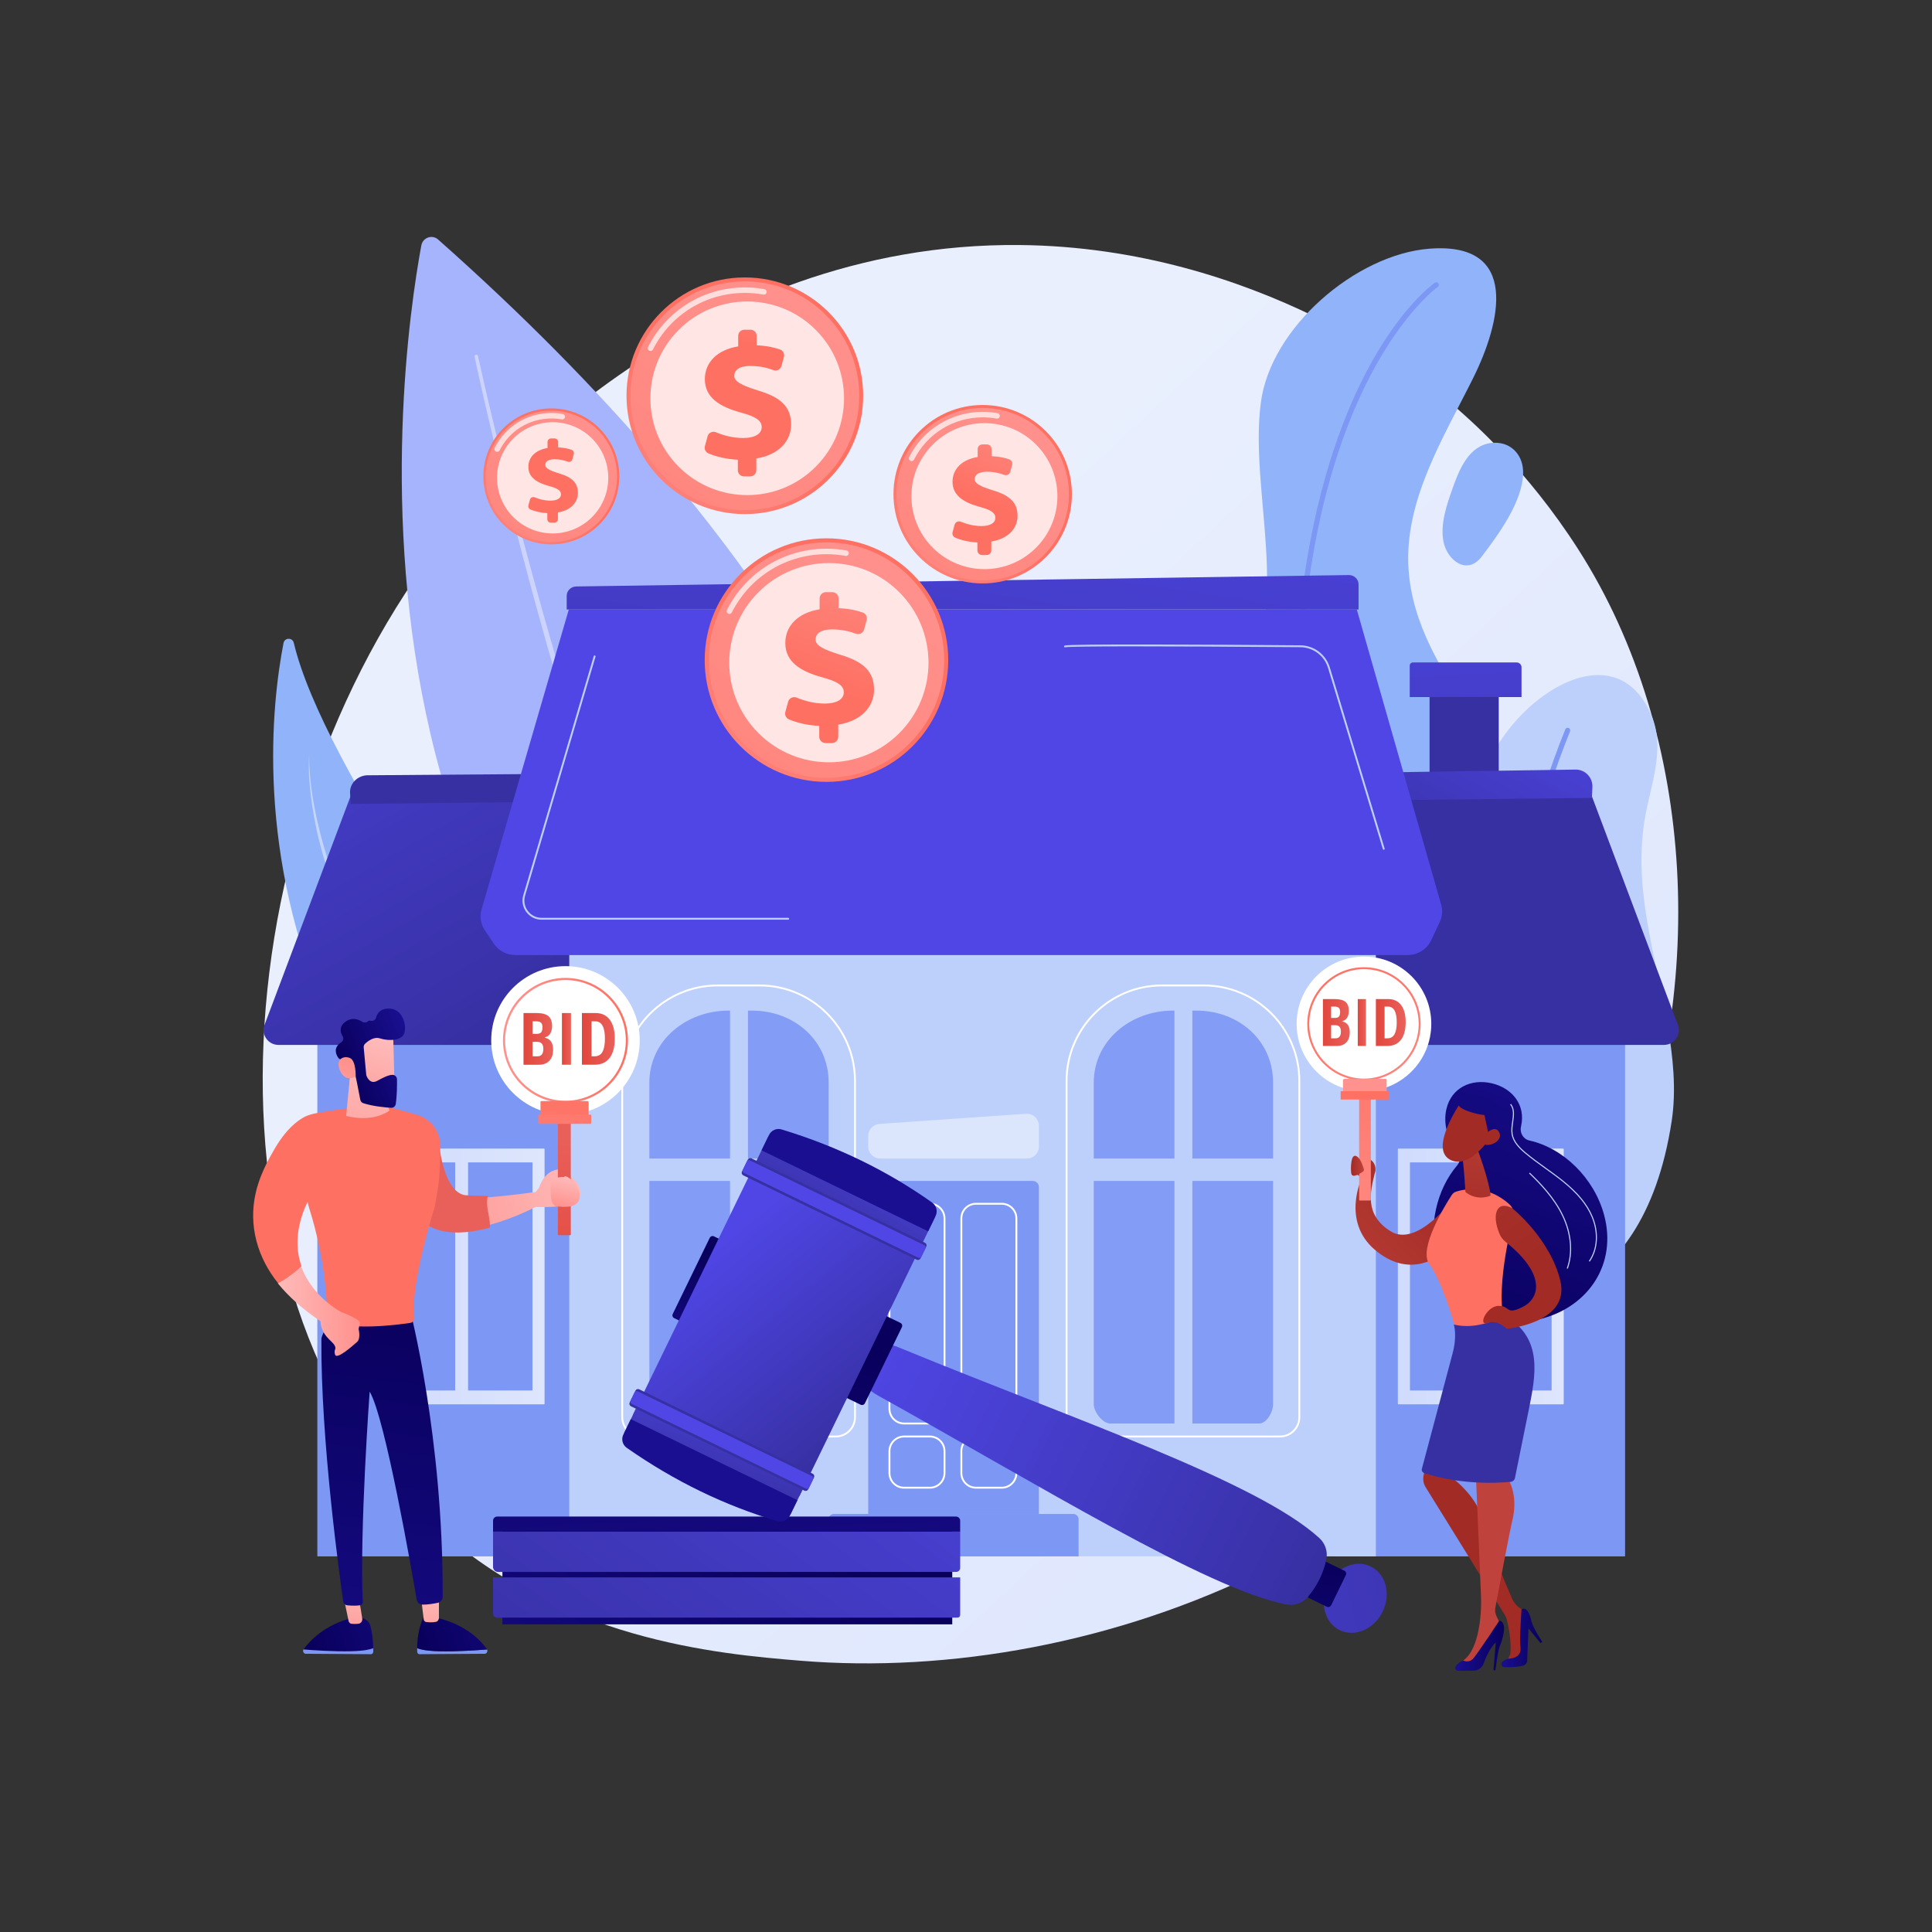 <?xml version="1.0" encoding="utf-8"?>
<!-- Generator: Adobe Illustrator 27.5.0, SVG Export Plug-In . SVG Version: 6.00 Build 0)  -->
<svg version="1.1" xmlns="http://www.w3.org/2000/svg" xmlns:xlink="http://www.w3.org/1999/xlink" x="0px" y="0px"
	 viewBox="0 0 3710 3710" style="enable-background:new 0 0 3710 3710;" xml:space="preserve">
<rect x="0" y="0" width="3710" height="3710" fill="#333333" stroke="none"/>
<g id="Background">
	<g>
		<g>
			<rect style="fill:#FFFFFF; opacity: 0" width="3710" height="3710"/>
		</g>
	</g>
</g>
<g id="Illustration">
	<g>
		<linearGradient id="SVGID_1_" gradientUnits="userSpaceOnUse" x1="3387.027" y1="3549.306" x2="1384.337" y2="1387.672">
			<stop  offset="0" style="stop-color:#DAE3FE"/>
			<stop  offset="1" style="stop-color:#E9EFFD"/>
		</linearGradient>
		<path style="fill:url(#SVGID_1_);" d="M3108.755,2317.176c-275.369,642.837-1002.255,918.952-1571.781,871.874
			c-155.504-12.854-468.381-38.717-712.678-269.452c-469.156-443.111-396.901-1369.336,52.215-1914.646
			c57.837-70.224,458.176-540.723,1082.028-534.425c456.751,4.611,777.34,262.301,816.323,294.404
			c49.245,40.555,157.86,136.927,255.749,289.814C3260.615,1413.976,3280.833,1915.466,3108.755,2317.176z"/>
		<g>
			<g>
				<path style="fill:#a5b4fc;" d="M809.037,471.391c-42.976,232.791-238.713,1597.897,986.984,2014.927
					c0,0,356.18-864.94-954.733-2026.395C829.821,449.762,811.844,456.182,809.037,471.391z"/>
				<path style="opacity:0.43;fill:#FFFFFF;" d="M911.327,685.361c15.888,73.976,33.258,147.527,51.256,220.952
					c18.031,73.408,36.895,146.606,56.597,219.572c39.4,145.932,82.011,290.999,128.993,434.65
					c47.083,143.594,98.303,285.915,157.096,425.156c29.176,69.705,60.849,138.376,95.08,205.758
					c34.323,67.317,71.32,133.396,113.412,196.311c2.487,3.717,7.464,4.678,11.117,2.148c3.653-2.532,4.597-7.597,2.11-11.314
					l-0.023-0.035l-0.02-0.03c-41.912-61.951-78.978-127.339-113.431-194.069c-34.366-66.8-66.251-135-95.677-204.31
					c-59.292-138.44-111.134-280.198-158.866-423.305c-47.634-143.168-90.933-287.845-131.037-433.429
					c-20.054-72.793-39.273-145.828-57.661-219.08c-18.352-73.25-36.094-146.707-52.321-220.433l-0.006-0.031
					c-0.409-1.859-2.222-3.029-4.048-2.612C912.077,681.673,910.93,683.508,911.327,685.361z"/>
			</g>
			<g>
				<path style="fill:#91B3FA;" d="M1232.35,2563.458c0,0,30.055-185.091-121.269-405.874
					c-140.401-204.849-490.123-683.333-546.904-923.096c-2.515-10.621-17.635-10.4-19.719,0.315
					c-22.355,114.93-55.723,407.177,90.47,730.696C823.451,2382.697,1232.35,2563.458,1232.35,2563.458z"/>
				<path style="opacity:0.45;fill:#FFFFFF;" d="M593.437,1452.978c-1.358,25.868,0.509,51.823,3.801,77.507
					c0.394,3.216,0.725,6.442,1.17,9.651l1.528,9.596l3.069,19.204l3.868,19.058c1.348,6.34,2.43,12.751,4.166,18.999
					c12.182,50.41,28.476,99.899,49.024,147.573c4.65,12.137,10.552,23.707,16.008,35.483l8.306,17.611
					c1.424,2.915,2.681,5.916,4.243,8.761l4.574,8.59l18.304,34.371c2.925,5.802,6.448,11.26,9.752,16.844l10.035,16.682
					l10.036,16.683l5.044,8.326l5.42,8.082l21.684,32.333c3.654,5.356,7.142,10.851,10.933,16.093l11.347,15.745l22.695,31.49
					l23.048,31.231c7.715,10.386,15.33,20.848,23.195,31.121c15.588,20.653,31.297,41.213,47.233,61.593
					c15.806,20.484,31.936,40.705,47.96,61.009l48.682,60.394c32.487,40.214,65.038,80.354,96.188,121.487
					c7.932,10.186,15.337,20.727,22.929,31.152c3.861,5.171,7.356,10.576,10.979,15.902c3.565,5.362,7.283,10.635,10.726,16.072
					c6.65,11.011,13.725,21.805,19.587,33.258l4.617,8.477c0.75,1.423,1.585,2.806,2.265,4.261l2.011,4.381l8.057,17.541
					l0.031,0.066c0.323,0.702,1.154,1.01,1.856,0.688c0.677-0.311,0.986-1.098,0.719-1.783
					c-9.484-24.194-21.536-47.289-34.957-69.501c-3.345-5.558-6.959-10.939-10.427-16.42c-3.523-5.442-6.928-10.974-10.684-16.251
					c-7.386-10.643-14.603-21.427-22.324-31.818l-11.417-15.72c-3.846-5.209-7.81-10.32-11.711-15.485l-11.746-15.458l-11.894-15.33
					c-15.824-20.472-31.876-40.74-47.837-61.075c-31.951-40.647-63.906-81.247-95.398-122.195
					c-31.544-40.909-62.425-82.307-92.973-123.948l-22.628-31.436l-11.314-15.718c-3.779-5.235-7.269-10.628-10.918-15.935
					l-21.675-31.962l-5.42-7.991l-5.042-8.23l-10.035-16.492c-27.333-43.645-50.914-89.538-72.069-136.446
					c-21.343-46.863-38.507-95.626-51.628-145.444c-1.851-6.178-3.034-12.515-4.606-18.763l-4.452-18.814l-3.661-18.982
					l-1.827-9.498c-0.545-3.176-0.976-6.37-1.47-9.555c-0.912-6.38-2.022-12.742-2.773-19.145l-2.098-19.236
					c-0.987-12.851-2.088-25.749-1.761-38.66c0.007-0.096-0.064-0.179-0.16-0.186
					C593.529,1452.807,593.447,1452.885,593.437,1452.978z"/>
			</g>
		</g>
		<g>
			<g>
				<g>
					<path style="fill:#91B3FA;" d="M2746.61,1241.289c-22.171-46.191-38.031-94.546-41.73-147.194
						c-9.321-132.655,67.794-254.817,124.446-369.031c52.067-104.973,90.767-261.391-84.923-247.471
						c-139.969,11.089-304.522,150.579-323.297,296.033c-22.217,172.151,61.591,389.239-37.773,545.615
						c-139.005,218.763-239.272,168.63-239.272,537.793c0,157.74,87.373,244.751,187.451,292.676
						c157.959,75.644,346.311,45.078,472.164-76.719c111.185-107.601,177.294-262.283,154.936-417.579
						C2936.029,1498.568,2813.01,1379.623,2746.61,1241.289z"/>
					<path style="fill:#7D97F4;" d="M2629.171,2428.195c-2.194,0-4.191-1.483-4.749-3.71
						c-87.075-347.565-134.473-662.634-140.878-936.45c-5.127-219.258,15.868-412.752,62.406-575.106
						c79.485-277.303,204.153-366.362,209.422-370.017c2.22-1.541,5.271-0.992,6.813,1.231c1.544,2.22,0.995,5.272-1.223,6.816
						c-1.268,0.883-127.582,91.419-205.965,365.969c-72.447,253.754-117.56,720.871,78.93,1505.177
						c0.657,2.625-0.938,5.285-3.561,5.942C2629.965,2428.147,2629.565,2428.195,2629.171,2428.195z"/>
				</g>
				<path style="fill:#91B3FA;" d="M2886.079,852.115c-6.768-1.836-14.203-2.409-22.12-1.499
					c-43.786,5.035-61.767,51.211-74.631,87.313c-11.017,30.917-23.999,68.444-17.493,101.939
					c7.034,36.213,45.491,65.753,73.396,28.985c31.719-41.793,79.315-105.96,79.604-161.342
					C2924.979,879.983,2909.522,858.473,2886.079,852.115z"/>
			</g>
			<g>
				<path style="fill:#BDD0FB;" d="M3210.211,2152.145c17.91-117.988-24.972-253.443-46.375-378.214
					c-11.316-65.969-16.55-131.438-5.955-197.9c10.535-66.08,41.583-137.548,12.955-203.383
					c-57.685-132.634-194.817-72.274-273.368,27.575c-91.154,115.869-116.073,305.208-150.695,451.005
					c-20.872,87.893-52.313,178.046-63.323,267.612c-18.239,148.374,15.309,251.384,86.286,320.951
					c68.076,66.726,171.757,80.561,255.037,34.181C3100.005,2432.073,3181.319,2342.483,3210.211,2152.145z"/>
				<path style="fill:#7D97F4;" d="M2896.492,2699.992c-2.369,0-4.46-1.709-4.869-4.122c-0.299-1.789-30.118-181.736-30.9-430.069
					c-0.721-229.27,23.862-565.474,145.062-865.152c1.027-2.533,3.91-3.743,6.436-2.729c2.529,1.023,3.752,3.904,2.729,6.436
					c-120.601,298.192-145.059,633.028-144.341,861.416c0.779,247.529,30.466,426.677,30.765,428.457
					c0.454,2.694-1.361,5.242-4.055,5.696C2897.042,2699.969,2896.766,2699.992,2896.492,2699.992z"/>
			</g>
		</g>
		<g>
			
				<linearGradient id="SVGID_00000058559337177894587710000015374740216887046590_" gradientUnits="userSpaceOnUse" x1="3166.151" y1="938.866" x2="3092.01" y2="1037.721">
				<stop  offset="0" style="stop-color:#4f46e5"/>
				<stop  offset="1" style="stop-color:#3730a3"/>
			</linearGradient>
			
				<rect x="2745.176" y="1303.483" style="fill:url(#SVGID_00000058559337177894587710000015374740216887046590_);" width="132.824" height="216.266"/>
			
				<linearGradient id="SVGID_00000087391648704980721390000015074970306698385072_" gradientUnits="userSpaceOnUse" x1="2801.924" y1="1003.465" x2="2836.89" y2="1860.124">
				<stop  offset="0" style="stop-color:#4f46e5"/>
				<stop  offset="1" style="stop-color:#3730a3"/>
			</linearGradient>
			<path style="fill:url(#SVGID_00000087391648704980721390000015074970306698385072_);" d="M2921.774,1338.526h-214.688v-60.316
				c0-3.366,2.729-6.095,6.095-6.095h199.314c5.124,0,9.278,4.154,9.278,9.278V1338.526z"/>
			<g>
				<rect x="2563.154" y="1913.616" style="fill:#7D97F4;" width="557.444" height="1075.071"/>
				
					<linearGradient id="SVGID_00000082334524800503861810000018339673669882299526_" gradientUnits="userSpaceOnUse" x1="3091.382" y1="964.83" x2="2957.928" y2="1434.39">
					<stop  offset="0" style="stop-color:#4f46e5"/>
					<stop  offset="1" style="stop-color:#3730a3"/>
				</linearGradient>
				<path style="fill:url(#SVGID_00000082334524800503861810000018339673669882299526_);" d="M3195.258,2006.524h-658.65
					l-19.081-505.84l536.708,21.394l166.97,443.811C3229.996,1984.846,3216.154,2006.524,3195.258,2006.524z"/>
				
					<linearGradient id="SVGID_00000053540727852530095160000009605482489626907793_" gradientUnits="userSpaceOnUse" x1="2948.153" y1="1263.711" x2="2701.016" y2="1708.557">
					<stop  offset="0" style="stop-color:#4f46e5"/>
					<stop  offset="1" style="stop-color:#3730a3"/>
				</linearGradient>
				<path style="fill:url(#SVGID_00000053540727852530095160000009605482489626907793_);" d="M3056.96,1532.237l-491.769,5.35
					l2.289-53.041l459.609-6.737c17.761,0.766,31.539,15.786,30.772,33.547L3056.96,1532.237z"/>
				<g style="opacity:0.89;">
					
						<linearGradient id="SVGID_00000062895178134482237200000004148839182424443573_" gradientUnits="userSpaceOnUse" x1="2684.265" y1="2451.152" x2="3002.804" y2="2451.152">
						<stop  offset="0" style="stop-color:#DAE3FE"/>
						<stop  offset="1" style="stop-color:#E9EFFD"/>
					</linearGradient>
					<path style="fill:url(#SVGID_00000062895178134482237200000004148839182424443573_);" d="M3001.681,2696.692h-316.294
						c-0.62,0-1.123-0.503-1.123-1.123v-488.835c0-0.62,0.503-1.123,1.123-1.123h316.293c0.62,0,1.123,0.503,1.123,1.123v488.835
						C3002.804,2696.189,3002.302,2696.692,3001.681,2696.692z"/>
					<g>
						<path style="fill:#7D97F4;" d="M2830.543,2670.148h-122.427c-0.345,0-0.624-0.28-0.624-0.624V2232.78
							c0-0.344,0.28-0.624,0.624-0.624h122.427c0.345,0,0.624,0.28,0.624,0.624v436.744
							C2831.167,2669.868,2830.887,2670.148,2830.543,2670.148z"/>
						<path style="fill:#7D97F4;" d="M2978.953,2670.148h-122.427c-0.345,0-0.624-0.28-0.624-0.624V2232.78
							c0-0.344,0.279-0.624,0.624-0.624h122.427c0.345,0,0.624,0.279,0.624,0.624v436.744
							C2979.577,2669.868,2979.298,2670.148,2978.953,2670.148z"/>
					</g>
				</g>
			</g>
			<g>
				<rect x="609.393" y="1913.616" style="fill:#7D97F4;" width="557.444" height="1075.071"/>
				
					<linearGradient id="SVGID_00000036238761767230345990000015488092624055824009_" gradientUnits="userSpaceOnUse" x1="416.346" y1="980.941" x2="976.552" y2="1956.358">
					<stop  offset="0" style="stop-color:#4f46e5"/>
					<stop  offset="1" style="stop-color:#3730a3"/>
				</linearGradient>
				<path style="fill:url(#SVGID_00000036238761767230345990000015488092624055824009_);" d="M534.732,2006.524h658.65
					l26.874-474.113l-544.501-10.332l-166.97,443.811C499.994,1984.846,513.836,2006.524,534.732,2006.524z"/>
				<g style="opacity:0.89;">
					
						<linearGradient id="SVGID_00000075151174842114177570000004909240507358169493_" gradientUnits="userSpaceOnUse" x1="727.186" y1="2451.152" x2="1045.726" y2="2451.152">
						<stop  offset="0" style="stop-color:#DAE3FE"/>
						<stop  offset="1" style="stop-color:#E9EFFD"/>
					</linearGradient>
					<path style="fill:url(#SVGID_00000075151174842114177570000004909240507358169493_);" d="M728.309,2696.692h316.294
						c0.62,0,1.123-0.503,1.123-1.123v-488.835c0-0.62-0.503-1.123-1.123-1.123H728.309c-0.62,0-1.123,0.503-1.123,1.123v488.835
						C727.186,2696.189,727.689,2696.692,728.309,2696.692z"/>
					<g>
						<path style="fill:#7D97F4;" d="M899.448,2670.148h122.427c0.345,0,0.624-0.28,0.624-0.624V2232.78
							c0-0.344-0.28-0.624-0.624-0.624H899.448c-0.345,0-0.624,0.28-0.624,0.624v436.744
							C898.824,2669.868,899.103,2670.148,899.448,2670.148z"/>
						<path style="fill:#7D97F4;" d="M751.037,2670.148h122.427c0.345,0,0.624-0.28,0.624-0.624V2232.78
							c0-0.344-0.279-0.624-0.624-0.624H751.037c-0.345,0-0.624,0.279-0.624,0.624v436.744
							C750.413,2669.868,750.693,2670.148,751.037,2670.148z"/>
					</g>
				</g>
				
					<linearGradient id="SVGID_00000142865420531851720410000004477169254124651910_" gradientUnits="userSpaceOnUse" x1="1119.097" y1="574.576" x2="1030.127" y2="1034.253">
					<stop  offset="0" style="stop-color:#4f46e5"/>
					<stop  offset="1" style="stop-color:#3730a3"/>
				</linearGradient>
				<path style="fill:url(#SVGID_00000142865420531851720410000004477169254124651910_);" d="M673.522,1543.881l523.388-5.85
					l-3.285-52.988l-489.188,3.73c-18.888,1.171-33.308,16.504-32.208,34.248L673.522,1543.881z"/>
			</g>
			<rect x="1093.132" y="1764.301" style="fill:#BDD0FB;" width="1548.922" height="1224.386"/>
			
				<linearGradient id="SVGID_00000138540575046001349460000011481915262302215336_" gradientUnits="userSpaceOnUse" x1="1968.816" y1="1074.786" x2="2151.697" y2="61.523">
				<stop  offset="0" style="stop-color:#4f46e5"/>
				<stop  offset="1" style="stop-color:#3730a3"/>
			</linearGradient>
			<path style="fill:url(#SVGID_00000138540575046001349460000011481915262302215336_);" d="M2605.404,1170.358H1092.301
				l-167.636,576.071c-3.919,13.466-1.672,27.922,6.161,39.657l17.241,25.826c9.19,13.765,24.907,22.07,41.769,22.07h1713.102
				c19.479,0,37.171-11.054,45.287-28.295l16.575-35.212c4.903-10.414,5.861-22.182,2.705-33.219L2605.404,1170.358z"/>
			
				<linearGradient id="SVGID_00000124154889653953082020000005244379007717103273_" gradientUnits="userSpaceOnUse" x1="1926.457" y1="627.1" x2="1733.69" y2="1936.925">
				<stop  offset="0" style="stop-color:#4f46e5"/>
				<stop  offset="1" style="stop-color:#3730a3"/>
			</linearGradient>
			<path style="fill:url(#SVGID_00000124154889653953082020000005244379007717103273_);" d="M2608.812,1170.358H1088.234v-26.112
				c0-9.875,8.14-17.922,18.282-18.072l1483.452-21.9c10.361-0.153,18.844,7.983,18.844,18.072V1170.358z"/>
			<path style="fill:#7D97F4;" d="M2071.229,2988.687h-480.241v-71.019c0-5.77,4.678-10.448,10.448-10.448h459.345
				c5.77,0,10.448,4.678,10.448,10.448V2988.687z"/>
			<path style="fill:#7D97F4;" d="M1995,2907.219h-327.781v-627.715c0-6.479,5.252-11.731,11.731-11.731h304.319
				c6.479,0,11.731,5.252,11.731,11.731V2907.219z"/>
			<path style="opacity:0.46;fill:#FFFFFF;" d="M1971.855,2224.734h-281.493c-12.782,0-23.144-10.362-23.144-23.144v-20.216
				c0-12.159,9.41-22.246,21.54-23.088l281.493-19.554c13.381-0.93,24.748,9.675,24.748,23.089v39.77
				C1995,2214.372,1984.638,2224.734,1971.855,2224.734z"/>
			<g>
				<path style="opacity:0.9;fill:#7D97F4;" d="M2255.299,1940.671h-3.115c-80.955,0-151.829,57.314-151.829,138.27v145.793h154.943
					V1940.671z"/>
				<path style="opacity:0.9;fill:#7D97F4;" d="M2100.356,2267.774v428.919c0,14.443,16.954,36.834,31.396,36.834h123.547v-465.753
					H2100.356z"/>
				<path style="opacity:0.9;fill:#7D97F4;" d="M2297.606,1940.671h-7.874v284.063h154.943v-145.793
					C2444.675,1997.985,2378.561,1940.671,2297.606,1940.671z"/>
				<path style="opacity:0.9;fill:#7D97F4;" d="M2289.731,2733.527h128.306c14.442,0,26.637-22.391,26.637-36.834v-428.919h-154.943
					V2733.527z"/>
			</g>
			<g>
				<path style="opacity:0.9;fill:#7D97F4;" d="M1401.888,1940.671h-3.115c-80.955,0-151.829,57.314-151.829,138.27v145.793h154.943
					V1940.671z"/>
				<path style="opacity:0.9;fill:#7D97F4;" d="M1246.944,2267.774v428.919c0,14.443,16.954,36.834,31.397,36.834h123.547v-465.753
					H1246.944z"/>
				<path style="opacity:0.9;fill:#7D97F4;" d="M1444.194,1940.671h-7.875v284.063h154.943v-145.793
					C1591.262,1997.985,1525.149,1940.671,1444.194,1940.671z"/>
				<path style="opacity:0.9;fill:#7D97F4;" d="M1436.319,2733.527h128.307c14.442,0,26.636-22.391,26.636-36.834v-428.919h-154.943
					V2733.527z"/>
			</g>
			<path style="fill:#BDD0FB;" d="M1513.616,1766.097h-473.534c-11.685,0-22.403-5.367-29.402-14.725
				c-7.001-9.36-9.119-21.156-5.817-32.366l135.269-459.084c0.281-0.95,1.279-1.503,2.229-1.215
				c0.952,0.281,1.496,1.279,1.215,2.229L1008.31,1720.02c-2.979,10.114-1.067,20.757,5.248,29.2s15.981,13.285,26.525,13.285
				h473.534c0.993,0,1.796,0.803,1.796,1.796S1514.609,1766.097,1513.616,1766.097z"/>
			<path style="fill:#FFFFFF;" d="M1785.594,2735.323h-49.472c-16.497,0-29.917-13.42-29.917-29.918V2339.68
				c0-16.497,13.42-29.917,29.917-29.917h49.472c16.497,0,29.917,13.42,29.917,29.917v365.725
				C1815.511,2721.902,1802.091,2735.323,1785.594,2735.323z M1736.122,2313.355c-14.515,0-26.325,11.81-26.325,26.325v365.725
				c0,14.515,11.81,26.325,26.325,26.325h49.472c14.515,0,26.325-11.81,26.325-26.325V2339.68c0-14.515-11.81-26.325-26.325-26.325
				H1736.122z"/>
			<path style="fill:#FFFFFF;" d="M1923.646,2735.323h-49.472c-16.497,0-29.917-13.42-29.917-29.918V2339.68
				c0-16.497,13.42-29.917,29.917-29.917h49.472c16.497,0,29.917,13.42,29.917,29.917v365.725
				C1953.563,2721.902,1940.143,2735.323,1923.646,2735.323z M1874.174,2313.355c-14.515,0-26.325,11.81-26.325,26.325v365.725
				c0,14.515,11.81,26.325,26.325,26.325h49.472c14.515,0,26.325-11.81,26.325-26.325V2339.68c0-14.515-11.81-26.325-26.325-26.325
				H1874.174z"/>
			<path style="fill:#FFFFFF;" d="M1785.594,2858.623h-49.472c-16.497,0-29.917-13.42-29.917-29.917v-42.066
				c0-16.495,13.42-29.916,29.917-29.916h49.472c16.497,0,29.917,13.42,29.917,29.916v42.066
				C1815.511,2845.203,1802.091,2858.623,1785.594,2858.623z M1736.122,2760.316c-14.515,0-26.325,11.808-26.325,26.323v42.066
				c0,14.515,11.81,26.325,26.325,26.325h49.472c14.515,0,26.325-11.81,26.325-26.325v-42.066c0-14.515-11.81-26.323-26.325-26.323
				H1736.122z"/>
			<path style="fill:#FFFFFF;" d="M1923.646,2858.623h-49.472c-16.497,0-29.917-13.42-29.917-29.917v-42.066
				c0-16.495,13.42-29.916,29.917-29.916h49.472c16.497,0,29.917,13.42,29.917,29.916v42.066
				C1953.563,2845.203,1940.143,2858.623,1923.646,2858.623z M1874.174,2760.316c-14.515,0-26.325,11.808-26.325,26.323v42.066
				c0,14.515,11.81,26.325,26.325,26.325h49.472c14.515,0,26.325-11.81,26.325-26.325v-42.066c0-14.515-11.81-26.323-26.325-26.323
				H1874.174z"/>
			<path style="fill:#FFFFFF;" d="M2458.08,2760.316h-372.982c-21.388,0-38.786-17.4-38.786-38.788v-645.782
				c0-102.122,83.083-185.203,185.205-185.203h80.146c102.122,0,185.203,83.081,185.203,185.203v645.782
				C2496.865,2742.916,2479.467,2760.316,2458.08,2760.316z M2231.517,1894.136c-100.141,0-181.613,81.469-181.613,181.611v645.782
				c0,19.407,15.788,35.195,35.194,35.195h372.982c19.406,0,35.194-15.788,35.194-35.195v-645.782
				c0-100.142-81.469-181.611-181.611-181.611H2231.517z"/>
			<path style="fill:#FFFFFF;" d="M1604.835,2760.316h-372.982c-21.387,0-38.786-17.4-38.786-38.788v-645.782
				c0-102.122,83.081-185.203,185.203-185.203h80.145c102.122,0,185.205,83.081,185.205,185.203v645.782
				C1643.621,2742.916,1626.222,2760.316,1604.835,2760.316z M1378.271,1894.136c-100.142,0-181.611,81.469-181.611,181.611v645.782
				c0,19.407,15.788,35.195,35.194,35.195h372.982c19.405,0,35.194-15.788,35.194-35.195v-645.782
				c0-100.142-81.471-181.611-181.613-181.611H1378.271z"/>
			<path style="fill:#BDD0FB;" d="M2657.174,1631.76c-0.772,0-1.484-0.5-1.719-1.275l-105.202-347.67
				c-7.188-23.757-28.682-39.849-53.487-40.045c-275.417-2.173-444.059-2.087-451.108,0.23c-0.928,0.303-1.959-0.16-2.293-1.067
				c-0.335-0.907,0.061-1.899,0.956-2.266c8.44-3.471,287.111-1.798,452.473-0.49c26.386,0.209,49.251,17.327,56.897,42.596
				l105.202,347.671c0.288,0.951-0.249,1.952-1.198,2.24C2657.521,1631.736,2657.345,1631.76,2657.174,1631.76z"/>
		</g>
		<g>
			<g>
				
					<linearGradient id="SVGID_00000095331516406353050470000002929009983722269830_" gradientUnits="userSpaceOnUse" x1="1490.813" y1="2889.123" x2="938.185" y2="3648.987">
					<stop  offset="0" style="stop-color:#09005D"/>
					<stop  offset="1" style="stop-color:#1A0F91"/>
				</linearGradient>
				
					<rect x="964.779" y="2917.877" style="fill:url(#SVGID_00000095331516406353050470000002929009983722269830_);" width="863.829" height="201.322"/>
				
					<linearGradient id="SVGID_00000024708255919848388070000003456789296287108489_" gradientUnits="userSpaceOnUse" x1="1893.615" y1="2383.572" x2="1125.387" y2="3435.536">
					<stop  offset="0" style="stop-color:#4f46e5"/>
					<stop  offset="1" style="stop-color:#3730a3"/>
				</linearGradient>
				<path style="fill:url(#SVGID_00000024708255919848388070000003456789296287108489_);" d="M1838.658,3106.314H954.529
					c-4.271,0-7.733-3.462-7.733-7.733v-69.574h897.029v72.141C1843.824,3104.001,1841.511,3106.314,1838.658,3106.314z"/>
				
					<linearGradient id="SVGID_00000183934794186715743850000009752278084173709503_" gradientUnits="userSpaceOnUse" x1="1839.32" y1="2369.302" x2="1070.767" y2="3421.711">
					<stop  offset="0" style="stop-color:#4f46e5"/>
					<stop  offset="1" style="stop-color:#3730a3"/>
				</linearGradient>
				<path style="fill:url(#SVGID_00000183934794186715743850000009752278084173709503_);" d="M1836.158,3018.538H956.362
					c-5.283,0-9.566-4.283-9.566-9.566v-67.741h897.029v69.641C1843.824,3015.106,1840.392,3018.538,1836.158,3018.538z"/>
				
					<linearGradient id="SVGID_00000052095127229336240410000007757914327270193591_" gradientUnits="userSpaceOnUse" x1="1379.325" y1="2606.943" x2="1406.007" y2="3147.252">
					<stop  offset="0" style="stop-color:#09005D"/>
					<stop  offset="1" style="stop-color:#1A0F91"/>
				</linearGradient>
				<path style="fill:url(#SVGID_00000052095127229336240410000007757914327270193591_);" d="M1843.824,2941.231H946.796v-21.091
					c0-4.363,3.537-7.9,7.9-7.9h881.129c4.418,0,8,3.582,8,8V2941.231z"/>
			</g>
			<g>
				
					<linearGradient id="SVGID_00000156582342094538035800000002893807581757964692_" gradientUnits="userSpaceOnUse" x1="1593.366" y1="-514.59" x2="2370.481" y2="405.604" gradientTransform="matrix(0.437 -0.899 0.899 0.437 1589.659 4924.943)">
					<stop  offset="0" style="stop-color:#4f46e5"/>
					<stop  offset="1" style="stop-color:#3730a3"/>
				</linearGradient>
				<path style="fill:url(#SVGID_00000156582342094538035800000002893807581757964692_);" d="M2632.24,3008.066
					c29.065,14.134,39.316,52.966,22.896,86.734c-16.421,33.768-53.294,49.684-82.36,35.55
					c-29.066-14.134-39.316-52.966-22.896-86.734C2566.301,3009.848,2603.174,2993.932,2632.24,3008.066z"/>
				
					<linearGradient id="SVGID_00000177462466984600558060000005425717628172865946_" gradientUnits="userSpaceOnUse" x1="2461.704" y1="2822.743" x2="2406.073" y2="3199.316" gradientTransform="matrix(0.999 -0.047 0.047 0.999 -40.006 301.738)">
					<stop  offset="0" style="stop-color:#09005D"/>
					<stop  offset="1" style="stop-color:#1A0F91"/>
				</linearGradient>
				<path style="fill:url(#SVGID_00000177462466984600558060000005425717628172865946_);" d="M2584.401,3024.59l-28.168,57.927
					c-1.51,3.106-5.252,4.399-8.358,2.889l-33.967-16.518c-3.106-1.51-4.399-5.252-2.889-8.358l28.168-57.926
					c1.51-3.106,5.252-4.399,8.358-2.889l33.967,16.518C2584.618,3017.742,2585.911,3021.485,2584.401,3024.59z"/>
				
					<linearGradient id="SVGID_00000145025158618580363140000005499900202288239292_" gradientUnits="userSpaceOnUse" x1="1662.764" y1="2596.616" x2="2522.849" y2="3029.954">
					<stop  offset="0" style="stop-color:#4f46e5"/>
					<stop  offset="1" style="stop-color:#3730a3"/>
				</linearGradient>
				<path style="fill:url(#SVGID_00000145025158618580363140000005499900202288239292_);" d="M2547.04,2993.415
					c-5.341,27.406-17.507,51.887-36.007,73.653c-9.996,11.761-26.033,17.027-41.983,13.824
					c-152.486-30.618-472.069-228.139-782.43-400.692c-20.568-11.436-34.784-24.409-25.091-44.341l21.404-44.015
					c9.633-19.809,32.685-8.657,54.317,0.23c328.295,134.878,676.493,252.448,796.029,361.231
					C2544.75,2963.746,2549.858,2978.953,2547.04,2993.415z"/>
				
					<linearGradient id="SVGID_00000127750082670649568310000012477998624642256023_" gradientUnits="userSpaceOnUse" x1="1601.442" y1="2393.391" x2="1471.647" y2="2894.231" gradientTransform="matrix(0.999 -0.047 0.047 0.999 -40.006 301.738)">
					<stop  offset="0" style="stop-color:#09005D"/>
					<stop  offset="1" style="stop-color:#1A0F91"/>
				</linearGradient>
				<path style="fill:url(#SVGID_00000127750082670649568310000012477998624642256023_);" d="M1731.944,2548.433l-71.134,146.282
					c-1.449,2.98-5.04,4.221-8.02,2.772l-35.181-17.108c-2.98-1.449-4.221-5.04-2.772-8.02l71.134-146.282
					c1.449-2.98,5.04-4.221,8.02-2.772l35.181,17.108C1732.152,2541.863,1733.393,2545.453,1731.944,2548.433z"/>
				
					<linearGradient id="SVGID_00000152951792620945483690000008694418284149017994_" gradientUnits="userSpaceOnUse" x1="1350.629" y1="2411.812" x2="1349.48" y2="2650.806">
					<stop  offset="0" style="stop-color:#09005D"/>
					<stop  offset="1" style="stop-color:#1A0F91"/>
				</linearGradient>
				<path style="fill:url(#SVGID_00000152951792620945483690000008694418284149017994_);" d="M1408.945,2399.26l-71.134,146.282
					c-1.449,2.98-5.04,4.221-8.02,2.772l-35.181-17.108c-2.98-1.449-4.221-5.04-2.772-8.02l71.134-146.282
					c1.449-2.98,5.04-4.221,8.02-2.772l35.181,17.108C1409.153,2392.689,1410.394,2396.28,1408.945,2399.26z"/>
				
					<linearGradient id="SVGID_00000115514001318122102350000016052245425893096891_" gradientUnits="userSpaceOnUse" x1="1361.083" y1="2403.524" x2="1644.481" y2="2746.238">
					<stop  offset="0" style="stop-color:#4f46e5"/>
					<stop  offset="1" style="stop-color:#3730a3"/>
				</linearGradient>
				<polygon style="fill:url(#SVGID_00000115514001318122102350000016052245425893096891_);" points="1764.595,2400.924 
					1534.984,2873.102 1215.09,2717.543 1444.701,2245.365 				"/>
				
					<linearGradient id="SVGID_00000098934469773872656130000010679194602862742953_" gradientUnits="userSpaceOnUse" x1="1418.698" y1="2630.962" x2="1353.889" y2="2869.325">
					<stop  offset="0" style="stop-color:#4f46e5"/>
					<stop  offset="1" style="stop-color:#3730a3"/>
				</linearGradient>
				<polygon style="fill:url(#SVGID_00000098934469773872656130000010679194602862742953_);" points="1547.093,2848.2 
					1518.217,2907.581 1198.323,2752.023 1227.199,2692.642 				"/>
				
					<linearGradient id="SVGID_00000045598853599131007000000005537273874304527510_" gradientUnits="userSpaceOnUse" x1="1888.433" y1="3819.692" x2="1562.211" y2="3201.849">
					<stop  offset="0" style="stop-color:#09005D"/>
					<stop  offset="1" style="stop-color:#1A0F91"/>
				</linearGradient>
				<path style="fill:url(#SVGID_00000045598853599131007000000005537273874304527510_);" d="M1531.258,2880.764l-14.351,29.512
					c-4.388,9.023-14.665,13.55-24.284,10.693c-99.719-29.615-196.231-75.762-289.088-140.745
					c-8.131-5.69-10.922-16.459-6.582-25.384l14.411-29.636L1531.258,2880.764z"/>
				
					<linearGradient id="SVGID_00000044859110397939187090000002340610173188196744_" gradientUnits="userSpaceOnUse" x1="1799.591" y1="2641.156" x2="1705.715" y2="2669.319">
					<stop  offset="0" style="stop-color:#4f46e5"/>
					<stop  offset="1" style="stop-color:#3730a3"/>
				</linearGradient>
				<path style="fill:url(#SVGID_00000044859110397939187090000002340610173188196744_);" d="M1563.091,2837.219l-11.03,22.682
					c-1.327,2.729-4.615,3.865-7.344,2.538l-332.999-161.931c-2.729-1.327-3.865-4.615-2.538-7.344l11.03-22.682
					c1.327-2.729,4.615-3.865,7.344-2.538l332.999,161.931C1563.281,2831.203,1564.418,2834.49,1563.091,2837.219z"/>
				
					<linearGradient id="SVGID_00000062162252617281270210000017173812745593619631_" gradientUnits="userSpaceOnUse" x1="1385.311" y1="2693.464" x2="1380.2" y2="2248.727">
					<stop  offset="0" style="stop-color:#4f46e5"/>
					<stop  offset="1" style="stop-color:#3730a3"/>
				</linearGradient>
				<path style="fill:url(#SVGID_00000062162252617281270210000017173812745593619631_);" d="M1561.631,2840.221l-8.11,16.678
					c-0.976,2.006-3.393,2.842-5.4,1.866l-335.614-163.203c-2.006-0.976-2.842-3.393-1.866-5.4l8.11-16.678
					c0.976-2.006,3.393-2.842,5.4-1.866l335.614,163.203C1561.771,2835.798,1562.607,2838.215,1561.631,2840.221z"/>
				
					<linearGradient id="SVGID_00000030463294372790615840000015660446454757590201_" gradientUnits="userSpaceOnUse" x1="1685.043" y1="2179.164" x2="1581.789" y2="2357.112">
					<stop  offset="0" style="stop-color:#4f46e5"/>
					<stop  offset="1" style="stop-color:#3730a3"/>
				</linearGradient>
				<polygon style="fill:url(#SVGID_00000030463294372790615840000015660446454757590201_);" points="1766.458,2397.093 
					1795.334,2337.711 1475.44,2182.153 1446.564,2241.534 				"/>
				
					<linearGradient id="SVGID_00000137118597907393695100000010697336522440582838_" gradientUnits="userSpaceOnUse" x1="1952.807" y1="622.401" x2="1769.926" y2="1556.582">
					<stop  offset="0" style="stop-color:#09005D"/>
					<stop  offset="1" style="stop-color:#1A0F91"/>
				</linearGradient>
				<path style="fill:url(#SVGID_00000137118597907393695100000010697336522440582838_);" d="M1782.293,2364.529l14.351-29.512
					c4.388-9.023,1.602-19.902-6.585-25.704c-84.871-60.148-180.766-107.564-289.219-140.475c-9.496-2.882-19.69,1.573-24.03,10.498
					l-14.411,29.635L1782.293,2364.529z"/>
				
					<linearGradient id="SVGID_00000071530094949372174580000007985249794276734363_" gradientUnits="userSpaceOnUse" x1="1973.065" y1="2251.829" x2="1842.12" y2="2276.488">
					<stop  offset="0" style="stop-color:#4f46e5"/>
					<stop  offset="1" style="stop-color:#3730a3"/>
				</linearGradient>
				<path style="fill:url(#SVGID_00000071530094949372174580000007985249794276734363_);" d="M1767.7,2416.457l11.03-22.682
					c1.327-2.729,0.19-6.017-2.538-7.344L1443.193,2224.5c-2.729-1.327-6.017-0.191-7.344,2.538l-11.03,22.682
					c-1.327,2.729-0.191,6.017,2.538,7.344l332.999,161.931C1763.085,2420.322,1766.373,2419.186,1767.7,2416.457z"/>
				
					<linearGradient id="SVGID_00000146482857191464577780000004987270090128947129_" gradientUnits="userSpaceOnUse" x1="1685.786" y1="2178.533" x2="1937.564" y2="1749.328">
					<stop  offset="0" style="stop-color:#4f46e5"/>
					<stop  offset="1" style="stop-color:#3730a3"/>
				</linearGradient>
				<path style="fill:url(#SVGID_00000146482857191464577780000004987270090128947129_);" d="M1769.16,2413.455l8.11-16.678
					c0.976-2.007,0.14-4.424-1.866-5.4l-335.614-163.203c-2.006-0.976-4.424-0.14-5.4,1.866l-8.11,16.678
					c-0.976,2.006-0.14,4.424,1.866,5.4l335.614,163.203C1765.766,2416.297,1768.184,2415.461,1769.16,2413.455z"/>
			</g>
		</g>
		<g>
			
				<linearGradient id="SVGID_00000059310440719914396010000012814164560192485255_" gradientUnits="userSpaceOnUse" x1="1735.492" y1="2174.316" x2="1383.9" y2="2303.578" gradientTransform="matrix(1 0 0 1 -636.207 0)">
				<stop  offset="0" style="stop-color:#FEBBBA"/>
				<stop  offset="1" style="stop-color:#FF928E"/>
			</linearGradient>
			<path style="fill:url(#SVGID_00000059310440719914396010000012814164560192485255_);" d="M1088.641,2254.666
				c-23.929-12.885-60.129,34.291-60.129,34.291s-126.69,18.389-160.745,10.187c-34.053-8.203-68.012-140.8-68.012-140.8
				s-82.208-33.758-35.134,127.421c43.909,150.344,263.89,31.925,263.89,31.925s63.197,2.627,78.536-10.258
				C1122.387,2294.547,1112.57,2267.551,1088.641,2254.666z"/>
			
				<linearGradient id="SVGID_00000046335559022804150150000013825833397250693567_" gradientUnits="userSpaceOnUse" x1="1759.833" y1="2240.524" x2="1408.242" y2="2369.786" gradientTransform="matrix(1 0 0 1 -636.207 0)">
				<stop  offset="0" style="stop-color:#FEBBBA"/>
				<stop  offset="1" style="stop-color:#FF928E"/>
			</linearGradient>
			<path style="fill:url(#SVGID_00000046335559022804150150000013825833397250693567_);" d="M1034.463,2282.685
				c0,0,7.547-28.873,30.367-35.479c22.821-6.606,22.583-2.153,19.311,4.187C1080.869,2257.733,1043.687,2295.774,1034.463,2282.685
				z"/>
			
				<linearGradient id="SVGID_00000090259678917566874190000010119630764380640658_" gradientUnits="userSpaceOnUse" x1="1294.589" y1="1966.436" x2="1171.563" y2="2052.115">
				<stop  offset="0" style="stop-color:#E1473D"/>
				<stop  offset="1" style="stop-color:#E9605A"/>
			</linearGradient>
			<path style="fill:url(#SVGID_00000090259678917566874190000010119630764380640658_);" d="M892.588,2295.069
				c-46.268-8.661-51.304-117.075-51.304-117.075s-86.992-61.869-60.932,104.009c12.568,79.995,72.828,98.321,158.703,75.912
				c1.053-0.275,1.834-1.247,1.848-2.335c0.266-21.222-9.099-37.872-4.125-58.979
				C931.838,2296.26,896.188,2295.743,892.588,2295.069z"/>
			<g>
				<circle style="fill:#FFFFFF;" cx="1085.879" cy="1997.867" r="142.598"/>
				
					<linearGradient id="SVGID_00000142166422136985722020000000309897113016739205_" gradientUnits="userSpaceOnUse" x1="965.856" y1="1997.867" x2="1205.901" y2="1997.867">
					<stop  offset="0" style="stop-color:#FF928E"/>
					<stop  offset="1" style="stop-color:#FE7062"/>
				</linearGradient>
				<path style="fill:url(#SVGID_00000142166422136985722020000000309897113016739205_);" d="M1085.879,2117.889
					c-66.181,0-120.022-53.842-120.022-120.023c0-66.18,53.841-120.021,120.022-120.021s120.022,53.841,120.022,120.021
					C1205.901,2064.048,1152.059,2117.889,1085.879,2117.889z M1085.879,1881.981c-63.899,0-115.886,51.985-115.886,115.885
					s51.986,115.887,115.886,115.887s115.886-51.987,115.886-115.887S1149.778,1881.981,1085.879,1881.981z"/>
				
					<linearGradient id="SVGID_00000064336798212650586440000003900403312563084673_" gradientUnits="userSpaceOnUse" x1="1605.805" y1="2730.711" x2="1739.414" y2="2037.01" gradientTransform="matrix(1 0 0 1 -636.207 0)">
					<stop  offset="0" style="stop-color:#FF928E"/>
					<stop  offset="1" style="stop-color:#FE7062"/>
				</linearGradient>
				<path style="fill:url(#SVGID_00000064336798212650586440000003900403312563084673_);" d="M1130.351,2156.37h-92.465v-40.35
					c0-0.899,0.729-1.628,1.627-1.628h88.169c1.474,0,2.669,1.195,2.669,2.669V2156.37z"/>
				
					<linearGradient id="SVGID_00000027600411318977465410000009658406054247529120_" gradientUnits="userSpaceOnUse" x1="1706.549" y1="2509.838" x2="1724.485" y2="2170.427" gradientTransform="matrix(1 0 0 1 -636.207 0)">
					<stop  offset="0" style="stop-color:#E1473D"/>
					<stop  offset="1" style="stop-color:#E9605A"/>
				</linearGradient>
				<path style="fill:url(#SVGID_00000027600411318977465410000009658406054247529120_);" d="M1094.688,2371.96h-21.995
					c-0.782,0-1.417-0.634-1.417-1.417v-226.617c0-0.782,0.634-1.417,1.417-1.417h21.995c0.782,0,1.417,0.634,1.417,1.417v226.617
					C1096.105,2371.326,1095.471,2371.96,1094.688,2371.96z"/>
				
					<linearGradient id="SVGID_00000161604088077525091850000015790399997179237786_" gradientUnits="userSpaceOnUse" x1="1622.946" y1="2656.584" x2="1756.969" y2="1960.73" gradientTransform="matrix(1 0 0 1 -636.207 0)">
					<stop  offset="0" style="stop-color:#FF928E"/>
					<stop  offset="1" style="stop-color:#FE7062"/>
				</linearGradient>
				<path style="fill:url(#SVGID_00000161604088077525091850000015790399997179237786_);" d="M1134.377,2158.116h-99.865
					c-0.501,0-0.907-0.406-0.907-0.907v-15.836c0-0.501,0.406-0.907,0.907-0.907h99.865c0.501,0,0.907,0.406,0.907,0.907v15.836
					C1135.285,2157.71,1134.878,2158.116,1134.377,2158.116z"/>
				<g>
					
						<linearGradient id="SVGID_00000124159106331589265660000004446195162668251316_" gradientUnits="userSpaceOnUse" x1="1005.281" y1="1994.97" x2="1062.176" y2="1994.97">
						<stop  offset="0" style="stop-color:#E1473D"/>
						<stop  offset="1" style="stop-color:#E9605A"/>
					</linearGradient>
					<path style="fill:url(#SVGID_00000124159106331589265660000004446195162668251316_);" d="M1005.281,1945.34h25.325
						c10.319,0,17.832,2.004,22.54,6.009c4.708,4.005,7.061,10.375,7.061,19.113c0,5.748-1.244,10.555-3.734,14.427
						c-2.488,3.87-5.883,6.211-10.183,7.026v0.679c5.613,1.404,9.662,4.029,12.153,7.877c2.488,3.845,3.734,8.959,3.734,15.342
						c0,9.008-2.41,16.057-7.23,21.15c-4.821,5.092-11.417,7.639-19.791,7.639h-29.873V1945.34z M1022.663,1985.261h8.487
						c3.892,0,6.631-1.042,8.214-3.123c1.583-2.082,2.377-5.182,2.377-9.303c0-4.118-0.907-7.071-2.716-8.861
						c-1.81-1.787-4.661-2.68-8.554-2.68h-7.808V1985.261z M1022.663,2000.672v27.769h9.301c3.848,0,6.709-1.178,8.59-3.531
						c1.876-2.353,2.818-5.997,2.818-10.931c0-8.87-3.894-13.308-11.678-13.308H1022.663z"/>
					
						<linearGradient id="SVGID_00000071554241340690837770000014347693132124051123_" gradientUnits="userSpaceOnUse" x1="1079.083" y1="1994.97" x2="1096.463" y2="1994.97">
						<stop  offset="0" style="stop-color:#E1473D"/>
						<stop  offset="1" style="stop-color:#E9605A"/>
					</linearGradient>
					<path style="fill:url(#SVGID_00000071554241340690837770000014347693132124051123_);" d="M1079.083,2044.6v-99.26h17.38v99.26
						H1079.083z"/>
					
						<linearGradient id="SVGID_00000134933380414495907460000018351101594071054476_" gradientUnits="userSpaceOnUse" x1="1117.442" y1="1994.97" x2="1180.584" y2="1994.97">
						<stop  offset="0" style="stop-color:#E1473D"/>
						<stop  offset="1" style="stop-color:#E9605A"/>
					</linearGradient>
					<path style="fill:url(#SVGID_00000134933380414495907460000018351101594071054476_);" d="M1180.584,1994.019
						c0,16.386-3.339,28.912-10.016,37.579c-6.675,8.669-16.283,13.003-28.819,13.003h-24.307v-99.26h26.547
						c11.543,0,20.526,4.266,26.953,12.797C1177.369,1966.67,1180.584,1978.63,1180.584,1994.019z M1161.641,1994.562
						c0-22.178-6.11-33.267-18.331-33.267h-7.4v67.145h5.974c6.744,0,11.722-2.818,14.936-8.453
						S1161.641,2005.878,1161.641,1994.562z"/>
				</g>
			</g>
			
				<linearGradient id="SVGID_00000165209487812704881650000015741895900256657550_" gradientUnits="userSpaceOnUse" x1="6457.909" y1="2259.903" x2="6444.478" y2="2318.702" gradientTransform="matrix(1 0 0 1 -5366.69 0)">
				<stop  offset="0" style="stop-color:#FEBBBA"/>
				<stop  offset="1" style="stop-color:#FF928E"/>
			</linearGradient>
			<path style="fill:url(#SVGID_00000165209487812704881650000015741895900256657550_);" d="M1083.323,2260.188
				c0,0-26.587-1.636-26.178,15.134c0.409,16.771-1.232,40.477,13.087,41.509c14.318,1.032,40.813,3.712,42.904-18.08
				C1115.228,2276.959,1085.777,2252.417,1083.323,2260.188z"/>
			<g>
				
					<linearGradient id="SVGID_00000067935038846204895660000004468445481006865823_" gradientUnits="userSpaceOnUse" x1="-2286.531" y1="3170.042" x2="-1985.791" y2="3070.88" gradientTransform="matrix(1 0 0 1 2883.277 0)">
					<stop  offset="0" style="stop-color:#09005D"/>
					<stop  offset="1" style="stop-color:#1A0F91"/>
				</linearGradient>
				<path style="fill:url(#SVGID_00000067935038846204895660000004468445481006865823_);" d="M711.46,3122.778
					c-2.869-10.185-12.272-17.094-22.848-16.76l-10.46,0.331c-55.105,13.213-83.819,45.145-95.145,60.846
					c-0.447,0.619-0.043,1.488,0.719,1.55c17.389,1.408,57.792,4.2,91.989,3.244c22.811-0.639,34.988-1.532,41.088-4.026
					C716.7,3150.154,714.242,3132.656,711.46,3122.778z"/>
				<path style="fill:#7D97F4;" d="M676.096,3170.802c22.811-0.639,34.61-3.325,40.709-5.818c0.014,2.268,0.001,4.577-0.073,6.968
					c-0.079,2.554-1.971,4.595-4.298,4.58l-125.248-0.809c-3.997-0.025-6.333-4.661-4.601-8.326
					C599.008,3168.753,640.833,3171.788,676.096,3170.802z"/>
			</g>
			
				<linearGradient id="SVGID_00000179612006714105911200000016012361116910202253_" gradientUnits="userSpaceOnUse" x1="-2198.224" y1="3029.881" x2="-2216.034" y2="3185.321" gradientTransform="matrix(1 0 0 1 2883.277 0)">
				<stop  offset="0" style="stop-color:#FEBBBA"/>
				<stop  offset="1" style="stop-color:#FF928E"/>
			</linearGradient>
			<path style="fill:url(#SVGID_00000179612006714105911200000016012361116910202253_);" d="M660.566,3070.413l8.748,42.112
				c0.641,3.086,3.012,5.397,5.884,5.666c3.515,0.33,8.519,0.523,13.552-0.216c4.513-0.663,7.656-5.249,6.855-10.171l-6.08-37.391
				H660.566z"/>
			<g>
				<path style="fill:#7D97F4;" d="M841.814,3170.802c-22.811-0.639-34.61-3.325-40.709-5.818c-0.015,2.268-0.001,4.577,0.072,6.968
					c0.079,2.554,1.971,4.595,4.298,4.58l125.248-0.809c3.997-0.025,6.333-4.661,4.601-8.326
					C918.902,3168.753,877.077,3171.788,841.814,3170.802z"/>
				
					<linearGradient id="SVGID_00000075150562406687818410000018143733567825596567_" gradientUnits="userSpaceOnUse" x1="-2072.319" y1="3157.59" x2="-1792.787" y2="3065.42" gradientTransform="matrix(1 0 0 1 2883.277 0)">
					<stop  offset="0" style="stop-color:#09005D"/>
					<stop  offset="1" style="stop-color:#1A0F91"/>
				</linearGradient>
				<path style="fill:url(#SVGID_00000075150562406687818410000018143733567825596567_);" d="M935.324,3167.396
					c-0.151-0.319-0.281-0.645-0.496-0.945c-11.062-15.456-39.233-46.231-94.902-59.58l-26.705-0.842
					c0,0-11.892,20.668-12.116,58.954c6.099,2.493,17.898,5.179,40.709,5.818C877.077,3171.788,918.902,3168.753,935.324,3167.396z"
					/>
			</g>
			
				<linearGradient id="SVGID_00000106136678689523631440000011380801423529697931_" gradientUnits="userSpaceOnUse" x1="-2053.143" y1="3046.505" x2="-2070.953" y2="3201.944" gradientTransform="matrix(1 0 0 1 2883.277 0)">
				<stop  offset="0" style="stop-color:#FEBBBA"/>
				<stop  offset="1" style="stop-color:#FF928E"/>
			</linearGradient>
			<path style="fill:url(#SVGID_00000106136678689523631440000011380801423529697931_);" d="M808.269,3065.556
				c0.297,1.99,3.957,32.245,5.374,43.976c0.337,2.787,2.356,4.945,4.902,5.249c4.547,0.543,11.906,1.037,18.344-0.283
				c3.473-0.711,5.987-4.048,5.987-7.927v-47.491L808.269,3065.556z"/>
			
				<linearGradient id="SVGID_00000156554094312117150310000017080469192175170985_" gradientUnits="userSpaceOnUse" x1="1408.477" y1="2486.527" x2="1292.658" y2="3483.389" gradientTransform="matrix(1 0 0 1 -636.207 0)">
				<stop  offset="0" style="stop-color:#09005D"/>
				<stop  offset="1" style="stop-color:#1A0F91"/>
			</linearGradient>
			<path style="fill:url(#SVGID_00000156554094312117150310000017080469192175170985_);" d="M786.844,2513.423
				c0,0,64.412,244.79,63.248,552.833c-0.021,5.616-3.964,10.463-9.461,11.621c-8.098,1.706-20.003,3.731-29.859,3.455
				c-5.261-0.148-9.659-4.049-10.544-9.238c-9.032-52.964-60.862-351.34-90.393-399.781c0,0-19.429,265.747-13.218,403.618
				c0.154,3.428-2.356,6.402-5.765,6.796c-5.171,0.598-13.444,1.052-23.971-0.066c-3.997-0.425-7.221-3.445-7.792-7.423
				c-6.433-44.826-43.461-311.643-41.887-503.848c0.089-10.839,28.664-57.967,28.664-57.967H786.844z"/>
			
				<linearGradient id="SVGID_00000180366316264373134820000003232954060988505752_" gradientUnits="userSpaceOnUse" x1="-2298.139" y1="2239.778" x2="-2235.685" y2="2060.475" gradientTransform="matrix(1 0 0 1 2883.277 0)">
				<stop  offset="0" style="stop-color:#4f46e5"/>
				<stop  offset="1" style="stop-color:#3730a3"/>
			</linearGradient>
			<path style="fill:url(#SVGID_00000180366316264373134820000003232954060988505752_);" d="M586.055,2300.528
				c-17.509-47.917-11.157-105.777-11.091-106.355l4.824,0.552c-0.064,0.568-6.281,57.318,10.83,104.136L586.055,2300.528z"/>
			
				<linearGradient id="SVGID_00000008838157036022775610000011531621277026373551_" gradientUnits="userSpaceOnUse" x1="1492.838" y1="1463.846" x2="1319.842" y2="1651.67">
				<stop  offset="0" style="stop-color:#FF928E"/>
				<stop  offset="1" style="stop-color:#FE7062"/>
			</linearGradient>
			<path style="fill:url(#SVGID_00000008838157036022775610000011531621277026373551_);" d="M559.027,2164.073
				c7.681-7.433,17.06-15.081,26.699-19.776c12.758-6.214,28.178-7.754,42.118-10.202c16.046-2.818,32.189-5.091,48.397-6.753
				c24.172-2.479,45.424-0.852,69.722-0.396c7.847,0.147,34.886,8.017,55.076,13.967c24.76,7.297,42.582,29.221,44.114,54.989
				c0.201,3.379,0.273,6.74,0.237,10.016c-0.535,48.755-1.599,65.218-11.061,113.394c-0.305-0.302-47.147,149.693-38.775,210.343
				c0.694,5.169-2.751,9.972-7.919,10.728c-28.043,4.171-111.691,14.536-155.117-2.87c-2.538-0.997-4.171-3.445-4.171-6.195
				c0.092-20.036-1.662-107.069-34.692-211.629c-1.208-3.898-2.235-7.857-3.052-11.876c-23.933,50.497-22.996,91.657-11.573,123.87
				c-12.752,13.629-31.55,25.385-44.756,32.728c-39.903-49.324-57.447-110.942-43.344-173.321
				c5.719-25.296,16.026-48.309,28.405-70.937C530.165,2200.352,542.661,2179.911,559.027,2164.073z"/>
			
				<linearGradient id="SVGID_00000091010409994795250740000006442573187124610229_" gradientUnits="userSpaceOnUse" x1="-2349.701" y1="2517.662" x2="-2192.008" y2="2517.662" gradientTransform="matrix(1 0 0 1 2883.277 0)">
				<stop  offset="0" style="stop-color:#FEBBBA"/>
				<stop  offset="1" style="stop-color:#FF928E"/>
			</linearGradient>
			<path style="fill:url(#SVGID_00000091010409994795250740000006442573187124610229_);" d="M655.061,2519.452
				c-11.92-6.688-58.151-35.399-76.729-87.77c-12.757,13.615-31.539,25.381-44.756,32.718
				c19.738,24.398,46.447,48.831,81.805,72.746l0,0c1.254,27.211,22.171,37.284,26.956,46.099c4.785,8.814-2.014,6.799,1.008,17.88
				c3.021,11.08,34.752-17.629,42.307-24.176c7.555-6.548,3.022-24.68,3.022-24.68s0.503-3.777,2.518-11.332
				C693.203,2533.398,655.216,2519.509,655.061,2519.452z"/>
			<g>
				
					<linearGradient id="SVGID_00000150819940668590723590000006158044352917762700_" gradientUnits="userSpaceOnUse" x1="-2158.876" y1="2034.411" x2="-2226.881" y2="2328.287" gradientTransform="matrix(1 0 0 1 2883.277 0)">
					<stop  offset="0" style="stop-color:#FEBBBA"/>
					<stop  offset="1" style="stop-color:#FF928E"/>
				</linearGradient>
				<path style="fill:url(#SVGID_00000150819940668590723590000006158044352917762700_);" d="M673.014,2057.295l-8.372,85.539
					c0,0,48.12,14.493,83.12-10.201l-24.604-77.741L673.014,2057.295z"/>
				<g>
					
						<linearGradient id="SVGID_00000180331516862549696760000001488430354817257356_" gradientUnits="userSpaceOnUse" x1="-3231.731" y1="-1290.515" x2="-3352.372" y2="-1130.917" gradientTransform="matrix(0.933 -0.359 0.359 0.933 4212.514 2036.382)">
						<stop  offset="0" style="stop-color:#FEBBBA"/>
						<stop  offset="1" style="stop-color:#FF928E"/>
					</linearGradient>
					<path style="fill:url(#SVGID_00000180331516862549696760000001488430354817257356_);" d="M754.695,1984.398
						c0.571,1.484,2.99,106.618,2.99,106.618l-60.059,0.105l-17.097-99.304C680.529,1991.816,745.125,1959.549,754.695,1984.398z"/>
					
						<linearGradient id="SVGID_00000072238979911367728460000005430117431855708825_" gradientUnits="userSpaceOnUse" x1="-3323.866" y1="-1252.188" x2="-3179.758" y2="-1252.188" gradientTransform="matrix(0.933 -0.359 0.359 0.933 4212.514 2036.382)">
						<stop  offset="0" style="stop-color:#09005D"/>
						<stop  offset="1" style="stop-color:#1A0F91"/>
					</linearGradient>
					<path style="fill:url(#SVGID_00000072238979911367728460000005430117431855708825_);" d="M701.114,2004.231
						c-1.951,1.832-2.944,4.445-2.697,7.111l4.835,52.214c0.074,0.792,0.246,1.56,0.536,2.301c1.599,4.085,7.737,16.68,20.519,9.69
						c10.896-5.957,20.99-11.281,29.189-11.537c4.788-0.149,8.738,3.706,8.83,8.495c0.191,9.865,0.172,29.778-2.33,47.467
						c-0.627,4.434-4.597,7.61-9.066,7.328c-11.793-0.745-34.778-2.889-53.239-8.819c-3.032-0.974-5.271-3.527-5.849-6.659
						c-2.545-13.784-9.834-52.388-13.568-62.969c-3.47-9.83-16.957-13.234-23.257-14.303c-2.391-0.406-4.489-1.773-5.82-3.8
						c-3.991-6.082-9.743-19.217,6.078-29.171c3.934-2.474,5.067-7.745,2.674-11.728c-4.288-7.139-7.371-18.152,5.137-27.575
						c12.663-9.539,24.931-5.047,32.443-0.235c3.324,2.129,7.8,2,10.736-0.639c1.306-1.174,3.097-1.848,5.531-1.232
						c4.592,1.162,9.176-1.344,10.369-5.928c2.044-7.859,7.589-16.681,22.088-17.475c26.592-1.456,35.96,26.242,33.001,44.401
						c-2.96,18.158-31.88,18.098-47.576,12.864C718.148,1990.188,706.49,1999.184,701.114,2004.231z"/>
					
						<linearGradient id="SVGID_00000057111472575138677110000013618871682220853418_" gradientUnits="userSpaceOnUse" x1="-3406.228" y1="-1164.826" x2="-3310.734" y2="-1262.8" gradientTransform="matrix(0.933 -0.359 0.359 0.933 4212.514 2036.382)">
						<stop  offset="0" style="stop-color:#FEBBBA"/>
						<stop  offset="1" style="stop-color:#FF928E"/>
					</linearGradient>
					<path style="fill:url(#SVGID_00000057111472575138677110000013618871682220853418_);" d="M682.983,2067.26
						c0,0,1.069-30.995-11.387-35.745c-12.455-4.749-27.61,2.65-19.216,23.188C662.821,2080.25,682.983,2067.26,682.983,2067.26z"/>
				</g>
			</g>
		</g>
		<g>
			<g>
				
					<linearGradient id="SVGID_00000142861407426161564980000010980193327969774221_" gradientUnits="userSpaceOnUse" x1="880.095" y1="1122.152" x2="1055.195" y2="918.91">
					<stop  offset="0" style="stop-color:#FF928E"/>
					<stop  offset="1" style="stop-color:#FE7062"/>
				</linearGradient>
				
					<circle style="fill:url(#SVGID_00000142861407426161564980000010980193327969774221_);" cx="1058.732" cy="914.805" r="130.544"/>
				
					<linearGradient id="SVGID_00000155828069029258032810000003561644907955476907_" gradientUnits="userSpaceOnUse" x1="1154.139" y1="770.673" x2="636.362" y2="1552.887">
					<stop  offset="0" style="stop-color:#FF928E"/>
					<stop  offset="1" style="stop-color:#FE7062"/>
				</linearGradient>
				
					<circle style="fill:url(#SVGID_00000155828069029258032810000003561644907955476907_);" cx="1058.732" cy="914.805" r="126.203"/>
				<path style="opacity:0.7;fill:#FFFFFF;" d="M954.66,867.682c-0.803,0-1.618-0.181-2.384-0.569
					c-2.615-1.32-3.662-4.509-2.342-7.118c20.858-41.321,62.549-66.988,108.799-66.988c7.385,0,14.775,0.663,21.966,1.978
					c2.881,0.523,4.791,3.282,4.266,6.166c-0.526,2.878-3.285,4.814-6.166,4.26c-6.567-1.196-13.317-1.802-20.066-1.802
					c-42.227,0-80.29,23.436-99.336,61.159C958.465,866.616,956.599,867.682,954.66,867.682z"/>
				
					<ellipse transform="matrix(0.707 -0.707 0.707 0.707 -337.909 1019.327)" style="opacity:0.78;fill:#FFFFFF;" cx="1061.482" cy="917.555" rx="106.815" ry="106.815"/>
				<g>
					
						<linearGradient id="SVGID_00000044878192715905232800000014858199337884373651_" gradientUnits="userSpaceOnUse" x1="1160.216" y1="569.703" x2="1122.869" y2="703.713">
						<stop  offset="0" style="stop-color:#FF928E"/>
						<stop  offset="1" style="stop-color:#FE7062"/>
					</linearGradient>
					<path style="fill:url(#SVGID_00000044878192715905232800000014858199337884373651_);" d="M1051,996.963v-11.621
						c-12.115-0.485-24.097-3.344-32.608-7.07c-3.039-1.33-4.588-4.741-3.715-7.941l2.952-10.825
						c1.083-3.971,5.401-6.025,9.197-4.434c8.443,3.539,18.866,6.339,30.106,6.339c11.668,0,20.37-3.956,20.37-12.065
						c0-7.317-6.724-11.667-22.941-16.018c-23.139-6.329-39.752-16.415-39.752-36.786c0-18.393,13.449-32.435,36.785-36.192v-11.622
						c0-3.739,3.031-6.771,6.771-6.771h6.828c3.739,0,6.771,3.032,6.771,6.771v10.435c11.21,0.449,19.37,2.366,25.845,4.641
						c3.318,1.166,5.131,4.74,4.211,8.134l-2.715,10.011c-1.047,3.86-5.173,5.975-8.914,4.56
						c-5.962-2.255-14.392-4.602-25.349-4.602c-13.844,0-17.799,5.735-17.799,10.877c0,6.328,8.306,10.679,26.303,16.218
						c25.71,7.712,36.389,18.392,36.389,37.576c0,17.602-13.052,33.423-38.367,37.379v13.005c0,3.74-3.031,6.771-6.771,6.771h-6.828
						C1054.032,1003.734,1051,1000.703,1051,996.963z"/>
				</g>
			</g>
			<g>
				
					<linearGradient id="SVGID_00000175292403659341630550000006780575761058804404_" gradientUnits="userSpaceOnUse" x1="1119.351" y1="1120.95" x2="1424.171" y2="767.142">
					<stop  offset="0" style="stop-color:#FF928E"/>
					<stop  offset="1" style="stop-color:#FE7062"/>
				</linearGradient>
				
					<circle style="fill:url(#SVGID_00000175292403659341630550000006780575761058804404_);" cx="1430.328" cy="759.996" r="227.254"/>
				
					<linearGradient id="SVGID_00000172410225038620284000000013544813216370088121_" gradientUnits="userSpaceOnUse" x1="1596.414" y1="509.087" x2="695.054" y2="1870.785">
					<stop  offset="0" style="stop-color:#FF928E"/>
					<stop  offset="1" style="stop-color:#FE7062"/>
				</linearGradient>
				
					<circle style="fill:url(#SVGID_00000172410225038620284000000013544813216370088121_);" cx="1430.328" cy="759.996" r="219.698"/>
				<path style="opacity:0.7;fill:#FFFFFF;" d="M1249.163,674.032c-0.803,0-1.618-0.181-2.384-0.57
					c-2.615-1.32-3.663-4.509-2.343-7.118c35.635-70.597,106.863-114.455,185.89-114.455c12.613,0,25.242,1.139,37.537,3.38
					c2.881,0.523,4.791,3.282,4.266,6.166c-0.523,2.878-3.275,4.84-6.166,4.26c-11.671-2.127-23.66-3.205-35.637-3.205
					c-75.002,0-142.604,41.622-176.427,108.626C1252.968,672.966,1251.102,674.032,1249.163,674.032z"/>
				
					<ellipse transform="matrix(0.707 -0.707 0.707 0.707 -120.447 1238.779)" style="opacity:0.78;fill:#FFFFFF;" cx="1435.115" cy="764.782" rx="185.947" ry="185.947"/>
				<g>
					
						<linearGradient id="SVGID_00000047018342364214837020000002252714866617549723_" gradientUnits="userSpaceOnUse" x1="1494.511" y1="498.884" x2="1459.36" y2="663.65">
						<stop  offset="0" style="stop-color:#FF928E"/>
						<stop  offset="1" style="stop-color:#FE7062"/>
					</linearGradient>
					<path style="fill:url(#SVGID_00000047018342364214837020000002252714866617549723_);" d="M1416.867,903.018v-20.23
						c-21.089-0.844-41.949-5.822-56.764-12.307c-5.29-2.315-7.987-8.253-6.467-13.825l5.139-18.844
						c1.885-6.913,9.403-10.488,16.011-7.718c14.696,6.161,32.843,11.035,52.41,11.035c20.313,0,35.461-6.887,35.461-21.003
						c0-12.737-11.705-20.311-39.937-27.885c-40.28-11.017-69.201-28.577-69.201-64.037c0-32.02,23.412-56.464,64.037-63.004
						v-20.232c0-6.51,5.278-11.787,11.787-11.787h11.886c6.51,0,11.787,5.277,11.787,11.787v18.165
						c19.514,0.781,33.72,4.118,44.993,8.079c5.776,2.029,8.932,8.251,7.33,14.16l-4.726,17.427
						c-1.823,6.72-9.004,10.401-15.518,7.938c-10.379-3.925-25.053-8.012-44.128-8.012c-24.1,0-30.984,9.984-30.984,18.935
						c0,11.017,14.459,18.59,45.788,28.232c44.758,13.427,63.348,32.018,63.348,65.413c0,30.641-22.722,58.184-66.79,65.07v22.64
						c0,6.51-5.277,11.788-11.787,11.788h-11.887C1422.145,914.805,1416.867,909.528,1416.867,903.018z"/>
				</g>
			</g>
			<g>
				
					<linearGradient id="SVGID_00000094601920461965072920000013761541055764293013_" gradientUnits="userSpaceOnUse" x1="1267.066" y1="1638.998" x2="1580.721" y2="1274.934">
					<stop  offset="0" style="stop-color:#FF928E"/>
					<stop  offset="1" style="stop-color:#FE7062"/>
				</linearGradient>
				
					<circle style="fill:url(#SVGID_00000094601920461965072920000013761541055764293013_);" cx="1587.057" cy="1267.58" r="233.842"/>
				
					<linearGradient id="SVGID_00000149350152290407113080000002706214242133415358_" gradientUnits="userSpaceOnUse" x1="1757.957" y1="1009.399" x2="830.469" y2="2410.569">
					<stop  offset="0" style="stop-color:#FF928E"/>
					<stop  offset="1" style="stop-color:#FE7062"/>
				</linearGradient>
				
					<circle style="fill:url(#SVGID_00000149350152290407113080000002706214242133415358_);" cx="1587.057" cy="1267.58" r="226.066"/>
				<path style="opacity:0.7;fill:#FFFFFF;" d="M1400.641,1178.972c-0.803,0-1.618-0.181-2.384-0.569
					c-2.615-1.32-3.663-4.509-2.343-7.118c36.642-72.595,109.881-117.691,191.142-117.691c12.945,0,25.931,1.17,38.596,3.474
					c2.881,0.523,4.791,3.282,4.268,6.16c-0.523,2.878-3.287,4.83-6.163,4.266c-12.041-2.19-24.391-3.298-36.701-3.298
					c-77.236,0-146.849,42.865-181.679,111.862C1404.445,1177.905,1402.579,1178.972,1400.641,1178.972z"/>
				
					<ellipse transform="matrix(0.707 -0.707 0.707 0.707 -433.517 1498.41)" style="opacity:0.78;fill:#FFFFFF;" cx="1591.982" cy="1272.506" rx="191.337" ry="191.338"/>
				<g>
					
						<linearGradient id="SVGID_00000006697123981506264710000012866950445350716060_" gradientUnits="userSpaceOnUse" x1="1699.378" y1="986.206" x2="1578.549" y2="1320.133">
						<stop  offset="0" style="stop-color:#FF928E"/>
						<stop  offset="1" style="stop-color:#FE7062"/>
					</linearGradient>
					<path style="fill:url(#SVGID_00000006697123981506264710000012866950445350716060_);" d="M1573.206,1414.749v-20.817
						c-21.7-0.869-43.165-5.99-58.41-12.664c-5.444-2.383-8.219-8.492-6.655-14.225l5.288-19.39
						c1.94-7.113,9.676-10.792,16.475-7.942c15.123,6.34,33.795,11.355,53.93,11.355c20.901,0,36.488-7.087,36.488-21.612
						c0-13.106-12.044-20.9-41.094-28.693c-41.448-11.336-71.208-29.405-71.208-65.894c0-32.948,24.091-58.1,65.894-64.83v-20.819
						c0-6.698,5.431-12.129,12.129-12.129h12.231c6.699,0,12.129,5.43,12.129,12.129v18.692c20.081,0.804,34.697,4.238,46.297,8.314
						c5.943,2.088,9.191,8.49,7.542,14.57l-4.863,17.933c-1.875,6.915-9.266,10.703-15.968,8.169
						c-10.68-4.039-25.78-8.244-45.407-8.244c-24.799,0-31.883,10.273-31.883,19.484c0,11.336,14.879,19.13,47.116,29.05
						c46.054,13.816,65.184,32.946,65.184,67.31c0,31.529-23.38,59.87-68.726,66.957v23.296c0,6.698-5.431,12.129-12.129,12.129
						h-12.232C1578.637,1426.878,1573.206,1421.447,1573.206,1414.749z"/>
				</g>
			</g>
			<g>
				
					<linearGradient id="SVGID_00000029044113420605092570000000917323874086882732_" gradientUnits="userSpaceOnUse" x1="1652.59" y1="1221.177" x2="1882.403" y2="954.43">
					<stop  offset="0" style="stop-color:#FF928E"/>
					<stop  offset="1" style="stop-color:#FE7062"/>
				</linearGradient>
				
					<circle style="fill:url(#SVGID_00000029044113420605092570000000917323874086882732_);" cx="1887.045" cy="949.042" r="171.334"/>
				
					<linearGradient id="SVGID_00000078035986431630916370000007017123455782965691_" gradientUnits="userSpaceOnUse" x1="2012.262" y1="759.874" x2="1332.699" y2="1786.501">
					<stop  offset="0" style="stop-color:#FF928E"/>
					<stop  offset="1" style="stop-color:#FE7062"/>
				</linearGradient>
				
					<circle style="fill:url(#SVGID_00000078035986431630916370000007017123455782965691_);" cx="1887.045" cy="949.042" r="165.637"/>
				<path style="opacity:0.7;fill:#FFFFFF;" d="M1750.458,885.537c-0.802,0-1.618-0.181-2.384-0.569
					c-2.614-1.32-3.662-4.509-2.343-7.118c27.091-53.674,81.238-87.013,141.312-87.013c9.575,0,19.175,0.865,28.535,2.573
					c2.881,0.523,4.791,3.282,4.265,6.166c-0.525,2.883-3.287,4.809-6.165,4.26c-8.736-1.589-17.697-2.397-26.635-2.397
					c-56.05,0-106.571,31.108-131.849,81.184C1754.263,884.471,1752.397,885.537,1750.458,885.537z"/>
				
					<ellipse transform="matrix(0.707 -0.707 0.707 0.707 -119.866 1615.919)" style="opacity:0.78;fill:#FFFFFF;" cx="1890.654" cy="952.651" rx="140.191" ry="140.191"/>
				<g>
					
						<linearGradient id="SVGID_00000116221111380390346740000005643264649111671203_" gradientUnits="userSpaceOnUse" x1="1970.439" y1="763.847" x2="1889.154" y2="963.764">
						<stop  offset="0" style="stop-color:#FF928E"/>
						<stop  offset="1" style="stop-color:#FE7062"/>
					</linearGradient>
					<path style="fill:url(#SVGID_00000116221111380390346740000005643264649111671203_);" d="M1876.896,1056.871v-15.252
						c-15.9-0.637-31.626-4.389-42.796-9.278c-3.989-1.746-6.021-6.223-4.876-10.423l3.875-14.207
						c1.422-5.211,7.09-7.907,12.072-5.819c11.08,4.645,24.761,8.32,39.514,8.32c15.314,0,26.735-5.192,26.735-15.835
						c0-9.603-8.825-15.313-30.11-21.023c-30.368-8.306-52.173-21.545-52.173-48.28c0-24.141,17.651-42.569,48.28-47.5V862.32
						c0-4.908,3.979-8.887,8.887-8.887h8.961c4.908,0,8.887,3.979,8.887,8.887v13.695c14.713,0.589,25.422,3.105,33.921,6.091
						c4.354,1.53,6.734,6.221,5.526,10.675l-3.563,13.139c-1.374,5.066-6.789,7.842-11.699,5.985
						c-7.826-2.959-18.889-6.04-33.27-6.04c-18.17,0-23.36,7.526-23.36,14.276c0,8.306,10.901,14.016,34.522,21.284
						c33.744,10.123,47.76,24.139,47.76,49.317c0,23.102-17.13,43.867-50.355,49.059v17.069c0,4.908-3.979,8.887-8.887,8.887h-8.962
						C1880.875,1065.758,1876.896,1061.779,1876.896,1056.871z"/>
				</g>
			</g>
		</g>
		<g>
			<g>
				
					<linearGradient id="SVGID_00000179605301449962240380000017101059220823641763_" gradientUnits="userSpaceOnUse" x1="14726.883" y1="2853.85" x2="14987.556" y2="2220.336" gradientTransform="matrix(1 -0.019 0.019 1 -11973.179 19.477)">
					<stop  offset="0" style="stop-color:#09005D"/>
					<stop  offset="1" style="stop-color:#1A0F91"/>
				</linearGradient>
				<path style="fill:url(#SVGID_00000179605301449962240380000017101059220823641763_);" d="M3080.311,2332.956
					c-19.031-70.385-77.829-128.209-143.35-142.822c-12.038-2.685-19.009-14.949-16.184-26.955c0.02-0.083,0.039-0.167,0.059-0.25
					c9.494-40.934-16.746-73.544-56.317-82.723c-39.57-9.177-77.487,8.553-86.98,49.487c-6.407,27.624,1.8,58.699,19.967,78.823
					c7.487,8.293,8.088,20.671,0.834,29.169c-39.927,46.775-56.17,118.17-38.904,182.029
					c25.432,94.06,113.875,136.078,202.483,112.121S3105.742,2427.016,3080.311,2332.956z"/>
				
					<linearGradient id="SVGID_00000004519521580153694740000017504396193632817315_" gradientUnits="userSpaceOnUse" x1="2761.287" y1="2247.345" x2="2493.267" y2="2499.987">
					<stop  offset="0" style="stop-color:#A22B25"/>
					<stop  offset="1" style="stop-color:#C0423C"/>
				</linearGradient>
				<path style="fill:url(#SVGID_00000004519521580153694740000017504396193632817315_);" d="M2604.765,2231.727
					c0.616-0.297,1.273-0.508,1.95-0.616c5.915-0.944,8.244,5.752,13.417,6.24c0.976,0.092,2.125-0.118,2.595-0.978
					c1.4-2.56-0.434-4.392-1.14-6.651c-0.73-2.336-0.354-4.917,0.354-7.206c0.93-3.009,2.587-5.871,4.552-8.325
					c0,0,0.771,9.17,7.859,14.819c6.105,4.866,9.2,15.892,5.264,25.06c-8.057,33.936-20.233,78.848,31.098,110.522
					c51.33,31.674,120.972-63.89,120.972-63.89l-33.326,113.045c0,0-53.952,41.408-118.666-14.164
					c-64.667-55.533-24.149-138.864-24.09-138.985c-0.144,0.295-8.915-4.355-9.358-4.75c-3.876-3.453-4.951-9.199-5.591-14.403
					c-0.213-1.733-0.321-3.524,0.181-5.196C2601.431,2234.279,2602.916,2232.617,2604.765,2231.727z"/>
				
					<linearGradient id="SVGID_00000175306169113254059870000011305704571463218080_" gradientUnits="userSpaceOnUse" x1="3480.781" y1="1822.242" x2="3307.784" y2="1985.353">
					<stop  offset="0" style="stop-color:#FF928E"/>
					<stop  offset="1" style="stop-color:#FE7062"/>
				</linearGradient>
				<path style="fill:url(#SVGID_00000175306169113254059870000011305704571463218080_);" d="M2796.19,2288.268
					c15.084-4.834,59.097-14.065,101.844,23.914c7.25,6.442,10.351,16.378,7.986,25.783c-10.5,41.759-37.957,165.065-10.847,217.682
					c0,0-45.049,51.584-96.012,11.656c0,0-24.372-97.722-54.682-140.252c-20.926-29.361,30.362-112.315,43.356-132.368
					C2789.804,2291.647,2792.746,2289.373,2796.19,2288.268z"/>
				
					<linearGradient id="SVGID_00000096022659300295908080000006619958235037026976_" gradientUnits="userSpaceOnUse" x1="2816.608" y1="2385.015" x2="2860.546" y2="2066.467">
					<stop  offset="0" style="stop-color:#A22B25"/>
					<stop  offset="1" style="stop-color:#C0423C"/>
				</linearGradient>
				<path style="fill:url(#SVGID_00000096022659300295908080000006619958235037026976_);" d="M2836.519,2204.938
					c0,0,23.634,63.038,25.851,91.003c0,0-24.584,11.743-48.308-6.847c0,0-3.649-63.341-7.405-74.625L2836.519,2204.938z"/>
				
					<linearGradient id="SVGID_00000047033172101852183980000005056723335963345582_" gradientUnits="userSpaceOnUse" x1="-1657.46" y1="8216.9" x2="-1809.045" y2="8379.47" gradientTransform="matrix(0.965 0.261 -0.261 0.965 -3056.652 649.037)">
					<stop  offset="0" style="stop-color:#A22B25"/>
					<stop  offset="1" style="stop-color:#C0423C"/>
				</linearGradient>
				<path style="fill:url(#SVGID_00000047033172101852183980000005056723335963345582_);" d="M2803.721,2118.997
					c0,0-57.133,83.231-21.603,106.423c35.529,23.192,76.201-35.958,76.201-35.958s12.768-45.206-1.758-60.185
					C2842.035,2114.296,2803.721,2118.997,2803.721,2118.997z"/>
				
					<linearGradient id="SVGID_00000160158239804563845460000013033448866388818620_" gradientUnits="userSpaceOnUse" x1="14603.908" y1="2798.171" x2="14864.581" y2="2164.66" gradientTransform="matrix(1 -0.019 0.019 1 -11973.179 19.477)">
					<stop  offset="0" style="stop-color:#09005D"/>
					<stop  offset="1" style="stop-color:#1A0F91"/>
				</linearGradient>
				<path style="fill:url(#SVGID_00000160158239804563845460000013033448866388818620_);" d="M2830.512,2098.859
					c0,0-26.837,6.897-30.385,19.166c-3.548,12.269,38.674,22.787,50.454,23.118l10.414,49.042c0,0,27.163-46.832,15.551-73.365
					C2864.935,2090.288,2830.512,2098.859,2830.512,2098.859z"/>
				
					<linearGradient id="SVGID_00000164500157721440930750000001126885054312083355_" gradientUnits="userSpaceOnUse" x1="-1630.011" y1="8242.495" x2="-1781.596" y2="8405.065" gradientTransform="matrix(0.965 0.261 -0.261 0.965 -3056.652 649.037)">
					<stop  offset="0" style="stop-color:#A22B25"/>
					<stop  offset="1" style="stop-color:#C0423C"/>
				</linearGradient>
				<path style="fill:url(#SVGID_00000164500157721440930750000001126885054312083355_);" d="M2846.829,2183.633
					c0,0,22.342-26.884,31.753-9.81s-19.99,30.581-30.412,22.307L2846.829,2183.633z"/>
				
					<linearGradient id="SVGID_00000109019172550499225910000017909026738582123963_" gradientUnits="userSpaceOnUse" x1="2997.698" y1="2964.672" x2="3415.107" y2="2920.734">
					<stop  offset="0" style="stop-color:#A22B25"/>
					<stop  offset="1" style="stop-color:#C0423C"/>
				</linearGradient>
				<path style="fill:url(#SVGID_00000109019172550499225910000017909026738582123963_);" d="M2744.461,2774.479
					c0.256,4.452-6.899,39.942-10.801,58.874c-1.57,7.617-0.227,15.533,3.763,22.209l152.131,245.373
					c1.841,2.968,3.2,6.195,4.053,9.581c2.922,11.594,9.065,40.029,6.629,66.048l-7.328,15.986l32.846-8.113l5.504-88.725
					l-9.447-5.518c-8.16-4.767-14.581-12.002-18.343-20.672c-13.944-32.134-48.609-113.946-57.902-153.96
					c-10.561-45.477-61.965-81.605-61.965-81.605l8.51-21.228L2744.461,2774.479z"/>
				
					<linearGradient id="SVGID_00000155106627590424996530000008988206746410079414_" gradientUnits="userSpaceOnUse" x1="-6895.869" y1="3284.048" x2="-6816.678" y2="3284.048" gradientTransform="matrix(-1 0.009 0.009 1 -3964.977 -74.391)">
					<stop  offset="0" style="stop-color:#09005D"/>
					<stop  offset="1" style="stop-color:#1A0F91"/>
				</linearGradient>
				<path style="fill:url(#SVGID_00000155106627590424996530000008988206746410079414_);" d="M2961.841,3153.262
					c0,0-18.348-27.906-20.651-38.861c-2.304-10.954-8.505-30.258-19.378-24.206c0,0-4.167,53.502-1.988,74.336
					c2.178,20.833-23.208,20.642-23.208,20.642s-6.975,1.115-12,6.332c-3.469,3.603-0.824,9.688,4.171,9.916
					c8.313,0.378,21.505,0.27,35.303-2.668c4.822-1.026,8.332-5.212,8.532-10.139l2.496-61.534l23.006,27.95L2961.841,3153.262z"/>
				
					<linearGradient id="SVGID_00000090295664409270713630000004867106127525673614_" gradientUnits="userSpaceOnUse" x1="3255.006" y1="2533.174" x2="3092.437" y2="2713.318">
					<stop  offset="0" style="stop-color:#A22B25"/>
					<stop  offset="1" style="stop-color:#C0423C"/>
				</linearGradient>
				<path style="fill:url(#SVGID_00000090295664409270713630000004867106127525673614_);" d="M2833.289,2812.345
					c0,0,9.392,221.877,10.691,253.389c1.3,31.513-3.063,101.486-34.273,122.965l13.945,9.921c0,0,16.91-14.931,33.17-43.36
					c18.265-31.937,23.86-37.815,23.86-37.815l-6.5-12.699c-2.847-5.56-3.772-11.893-2.625-18.032
					c6.196-33.184,26.904-143.559,32.672-167.353c6.809-28.088,6.625-65.421-19.488-96.182
					C2858.626,2792.419,2833.289,2812.345,2833.289,2812.345z"/>
				
					<linearGradient id="SVGID_00000047055482375847789580000002770517452961925806_" gradientUnits="userSpaceOnUse" x1="-6822.451" y1="3298.349" x2="-6728.048" y2="3298.349" gradientTransform="matrix(-1 0.009 0.009 1 -3964.977 -74.391)">
					<stop  offset="0" style="stop-color:#09005D"/>
					<stop  offset="1" style="stop-color:#1A0F91"/>
				</linearGradient>
				<path style="fill:url(#SVGID_00000047055482375847789580000002770517452961925806_);" d="M2869.95,3207.755
					c0.981-0.01,1.801-0.727,1.921-1.701c0.912-7.42,4.73-37.171,8.168-44.922c3.938-8.875,16.645-46.159-0.932-48.972
					c0,0-42.348,64.448-50.546,73.184c-8.198,8.737-18.854,3.354-18.854,3.354s-8.099,2.56-14.094,10.526
					c-2.853,3.791-0.026,9.224,4.719,9.18l29.338-0.274c8.521-0.08,16.085-5.399,19.103-13.368
					c4.92-12.994,13.433-32.079,23.612-40.666l-4.4,51.536C2867.885,3206.782,2868.797,3207.766,2869.95,3207.755L2869.95,3207.755z
					"/>
				
					<linearGradient id="SVGID_00000113326194832352307670000010223548119911106189_" gradientUnits="userSpaceOnUse" x1="3508.355" y1="2116.41" x2="3220.525" y2="2368.261">
					<stop  offset="0" style="stop-color:#4f46e5"/>
					<stop  offset="1" style="stop-color:#3730a3"/>
				</linearGradient>
				<path style="fill:url(#SVGID_00000113326194832352307670000010223548119911106189_);" d="M2791.767,2543.501
					c0,0,7.008,20.944-2.492,55.838l-58.842,221.173c-0.924,3.475,1.01,7.058,4.417,8.208c18.97,6.407,81.275,24.352,165.723,16.927
					c4.252-0.374,7.765-3.456,8.612-7.639c5.098-25.184,22.492-111.109,26.074-128.765c13.649-67.273,28.938-139.833-45.146-182.135
					C2856.625,2542.207,2825.295,2551.325,2791.767,2543.501z"/>
				
					<linearGradient id="SVGID_00000023275032410725830630000011629141381252628141_" gradientUnits="userSpaceOnUse" x1="-6756.08" y1="1163.782" x2="-6306.676" y2="649.731" gradientTransform="matrix(-0.994 -0.106 -0.106 0.994 -3696.467 579.45)">
					<stop  offset="0" style="stop-color:#A22B25"/>
					<stop  offset="1" style="stop-color:#C0423C"/>
				</linearGradient>
				<path style="fill:url(#SVGID_00000023275032410725830630000011629141381252628141_);" d="M2904.202,2320.359
					c0,0,72.8,58.212,92.124,139.27c19.325,81.058-103.035,92.022-103.035,92.022s-16.983-18.26-36.605-11.262
					c-19.622,6.997-2.141-32.386,20.965-32.72c23.106-0.334,12.748,18.137,45.152,2.715c31.566-15.022,50.403-59.997-32.107-126.074
					c-4.783-3.83-8.635-8.755-11.004-14.406C2863.16,2330.475,2875.186,2304.198,2904.202,2320.359z"/>
				<path style="fill:#BDD0FB;" d="M3052.755,2422.721l-1.722-1.208c15.863-22.513,17.899-55.011,5.313-84.808
					c-9.995-23.668-27.882-45.31-56.289-68.107c-10.585-8.497-21.808-16.561-32.662-24.355
					c-13.067-9.388-26.578-19.093-39.103-29.645c-11.265-9.495-23.117-21.276-25.602-36.686c-1.241-7.682-0.082-15.866,1.04-23.779
					c1.755-12.385,3.412-24.083-3.847-33.04l1.636-1.323c7.837,9.668,6.036,22.374,4.295,34.66c-1.1,7.756-2.236,15.78-1.048,23.146
					c2.378,14.732,13.912,26.167,24.883,35.412c12.461,10.498,25.939,20.183,38.974,29.546c10.876,7.814,22.125,15.891,32.752,24.42
					c28.691,23.027,46.775,44.932,56.912,68.929C3071.152,2366.346,3069.031,2399.62,3052.755,2422.721z"/>
				<path style="fill:#BDD0FB;" d="M3010.626,2436.306l-1.977-0.715c10.792-29.851,7.633-66.532-8.671-100.646
					c-16.163-33.809-42.583-61.374-63.793-81.614l1.451-1.521c21.342,20.359,47.931,48.109,64.241,82.23
					C3018.422,2368.656,3021.612,2405.93,3010.626,2436.306z"/>
			</g>
			<g>
				<circle style="fill:#FFFFFF;" cx="2619.201" cy="1966.153" r="129.286"/>
				
					<linearGradient id="SVGID_00000152964199786638010320000001376322146322875276_" gradientUnits="userSpaceOnUse" x1="-2434.105" y1="2243.864" x2="-2137.84" y2="1855.094" gradientTransform="matrix(-1 0 0 1 396.727 0)">
					<stop  offset="0" style="stop-color:#FF928E"/>
					<stop  offset="1" style="stop-color:#FE7062"/>
				</linearGradient>
				<path style="fill:url(#SVGID_00000152964199786638010320000001376322146322875276_);" d="M2510.383,1966.153
					c0-60.001,48.815-108.816,108.817-108.816c60.002,0,108.817,48.815,108.817,108.816s-48.815,108.816-108.817,108.816
					C2559.198,2074.969,2510.383,2026.155,2510.383,1966.153z M2514.134,1966.153c0,57.934,47.133,105.066,105.067,105.066
					c57.934,0,105.067-47.132,105.067-105.066s-47.133-105.066-105.067-105.066
					C2561.267,1861.087,2514.134,1908.219,2514.134,1966.153z"/>
				
					<linearGradient id="SVGID_00000049198125862821420260000013183197206079830149_" gradientUnits="userSpaceOnUse" x1="2645.144" y1="2048.445" x2="2859.983" y2="1665.763">
					<stop  offset="0" style="stop-color:#FF928E"/>
					<stop  offset="1" style="stop-color:#FE7062"/>
				</linearGradient>
				<path style="fill:url(#SVGID_00000049198125862821420260000013183197206079830149_);" d="M2578.88,2109.859h83.833v-36.431
					c0-0.899-0.729-1.627-1.628-1.627h-79.536c-1.474,0-2.669,1.195-2.669,2.669V2109.859z"/>
				
					<linearGradient id="SVGID_00000024705075062721804710000013909496798219423887_" gradientUnits="userSpaceOnUse" x1="-2286.781" y1="2524.896" x2="-2168.564" y2="1911.109" gradientTransform="matrix(-1 0 0 1 396.727 0)">
					<stop  offset="0" style="stop-color:#FF928E"/>
					<stop  offset="1" style="stop-color:#FE7062"/>
				</linearGradient>
				<path style="fill:url(#SVGID_00000024705075062721804710000013909496798219423887_);" d="M2611.346,2305.322h19.677
					c0.782,0,1.417-0.634,1.417-1.417v-205.196c0-0.782-0.634-1.417-1.417-1.417h-19.677c-0.782,0-1.417,0.634-1.417,1.417v205.196
					C2609.929,2304.688,2610.563,2305.322,2611.346,2305.322z"/>
				
					<linearGradient id="SVGID_00000067914893961532985090000017745955752375643808_" gradientUnits="userSpaceOnUse" x1="2861.33" y1="1870.915" x2="2796.155" y2="1933.843">
					<stop  offset="0" style="stop-color:#FF928E"/>
					<stop  offset="1" style="stop-color:#FE7062"/>
				</linearGradient>
				<path style="fill:url(#SVGID_00000067914893961532985090000017745955752375643808_);" d="M2575.315,2111.442h90.372
					c0.501,0,0.907-0.406,0.907-0.907v-14.188c0-0.501-0.406-0.907-0.907-0.907h-90.372c-0.501,0-0.907,0.406-0.907,0.907v14.188
					C2574.407,2111.036,2574.813,2111.442,2575.315,2111.442z"/>
				<g>
					
						<linearGradient id="SVGID_00000039120062478691313560000002936821941134838678_" gradientUnits="userSpaceOnUse" x1="2540.384" y1="1963.525" x2="2591.967" y2="1963.525">
						<stop  offset="0" style="stop-color:#E1473D"/>
						<stop  offset="1" style="stop-color:#E9605A"/>
					</linearGradient>
					<path style="fill:url(#SVGID_00000039120062478691313560000002936821941134838678_);" d="M2540.384,1918.529h22.961
						c9.355,0,16.167,1.817,20.436,5.45c4.268,3.629,6.402,9.406,6.402,17.326c0,5.211-1.128,9.571-3.386,13.082
						c-2.256,3.508-5.334,5.631-9.233,6.369v0.615c5.089,1.274,8.76,3.655,11.018,7.141c2.256,3.488,3.386,8.125,3.386,13.911
						c0,8.167-2.185,14.558-6.555,19.174c-4.371,4.618-10.352,6.925-17.944,6.925h-27.084V1918.529z M2556.143,1954.723h7.695
						c3.529,0,6.012-0.943,7.447-2.831c1.436-1.886,2.155-4.699,2.155-8.434c0-3.732-0.822-6.409-2.463-8.031
						s-4.226-2.432-7.755-2.432h-7.079V1954.723z M2556.143,1968.697v25.177h8.433c3.488,0,6.083-1.068,7.788-3.201
						c1.701-2.135,2.554-5.438,2.554-9.91c0-8.042-3.531-12.065-10.588-12.065H2556.143z"/>
					
						<linearGradient id="SVGID_00000087385772195588036790000004415635828693869185_" gradientUnits="userSpaceOnUse" x1="2607.296" y1="1963.525" x2="2623.053" y2="1963.525">
						<stop  offset="0" style="stop-color:#E1473D"/>
						<stop  offset="1" style="stop-color:#E9605A"/>
					</linearGradient>
					<path style="fill:url(#SVGID_00000087385772195588036790000004415635828693869185_);" d="M2607.296,2008.522v-89.994h15.757
						v89.994H2607.296z"/>
					
						<linearGradient id="SVGID_00000053533934747203379740000006099928711683327920_" gradientUnits="userSpaceOnUse" x1="2642.073" y1="1963.525" x2="2699.321" y2="1963.525">
						<stop  offset="0" style="stop-color:#E1473D"/>
						<stop  offset="1" style="stop-color:#E9605A"/>
					</linearGradient>
					<path style="fill:url(#SVGID_00000053533934747203379740000006099928711683327920_);" d="M2699.321,1962.663
						c0,14.858-3.027,26.215-9.081,34.07c-6.052,7.859-14.763,11.789-26.129,11.789h-22.038v-89.994h24.069
						c10.465,0,18.61,3.869,24.437,11.604C2696.405,1937.869,2699.321,1948.713,2699.321,1962.663z M2682.146,1963.157
						c0-20.108-5.539-30.163-16.619-30.163h-6.709v60.878h5.417c6.114,0,10.628-2.556,13.542-7.665
						C2680.688,1981.099,2682.146,1973.416,2682.146,1963.157z"/>
				</g>
			</g>
			
				<linearGradient id="SVGID_00000001655287287213626360000008528967756508682383_" gradientUnits="userSpaceOnUse" x1="14507.85" y1="2238.64" x2="14532.831" y2="2238.64" gradientTransform="matrix(1 0 0 1 -11913.631 0)">
				<stop  offset="0" style="stop-color:#A22B25"/>
				<stop  offset="1" style="stop-color:#C0423C"/>
			</linearGradient>
			<path style="fill:url(#SVGID_00000001655287287213626360000008528967756508682383_);" d="M2594.782,2233.91
				c-0.911,7.425-0.524,15.281-0.173,17.911c0.288,2.158,0.911,4.599,2.858,5.573c4.532,2.267,14.182-4.095,18.025-6.292
				c1.412-0.807,2.892-1.768,3.458-3.292c0.582-1.568,0.042-3.305-0.497-4.887c-1.945-5.71-3.926-11.494-7.274-16.514
				c-2.05-3.074-7.42-9.162-11.473-6.226C2596.061,2222.824,2595.276,2229.89,2594.782,2233.91z"/>
		</g>
	</g>
</g>
</svg>
